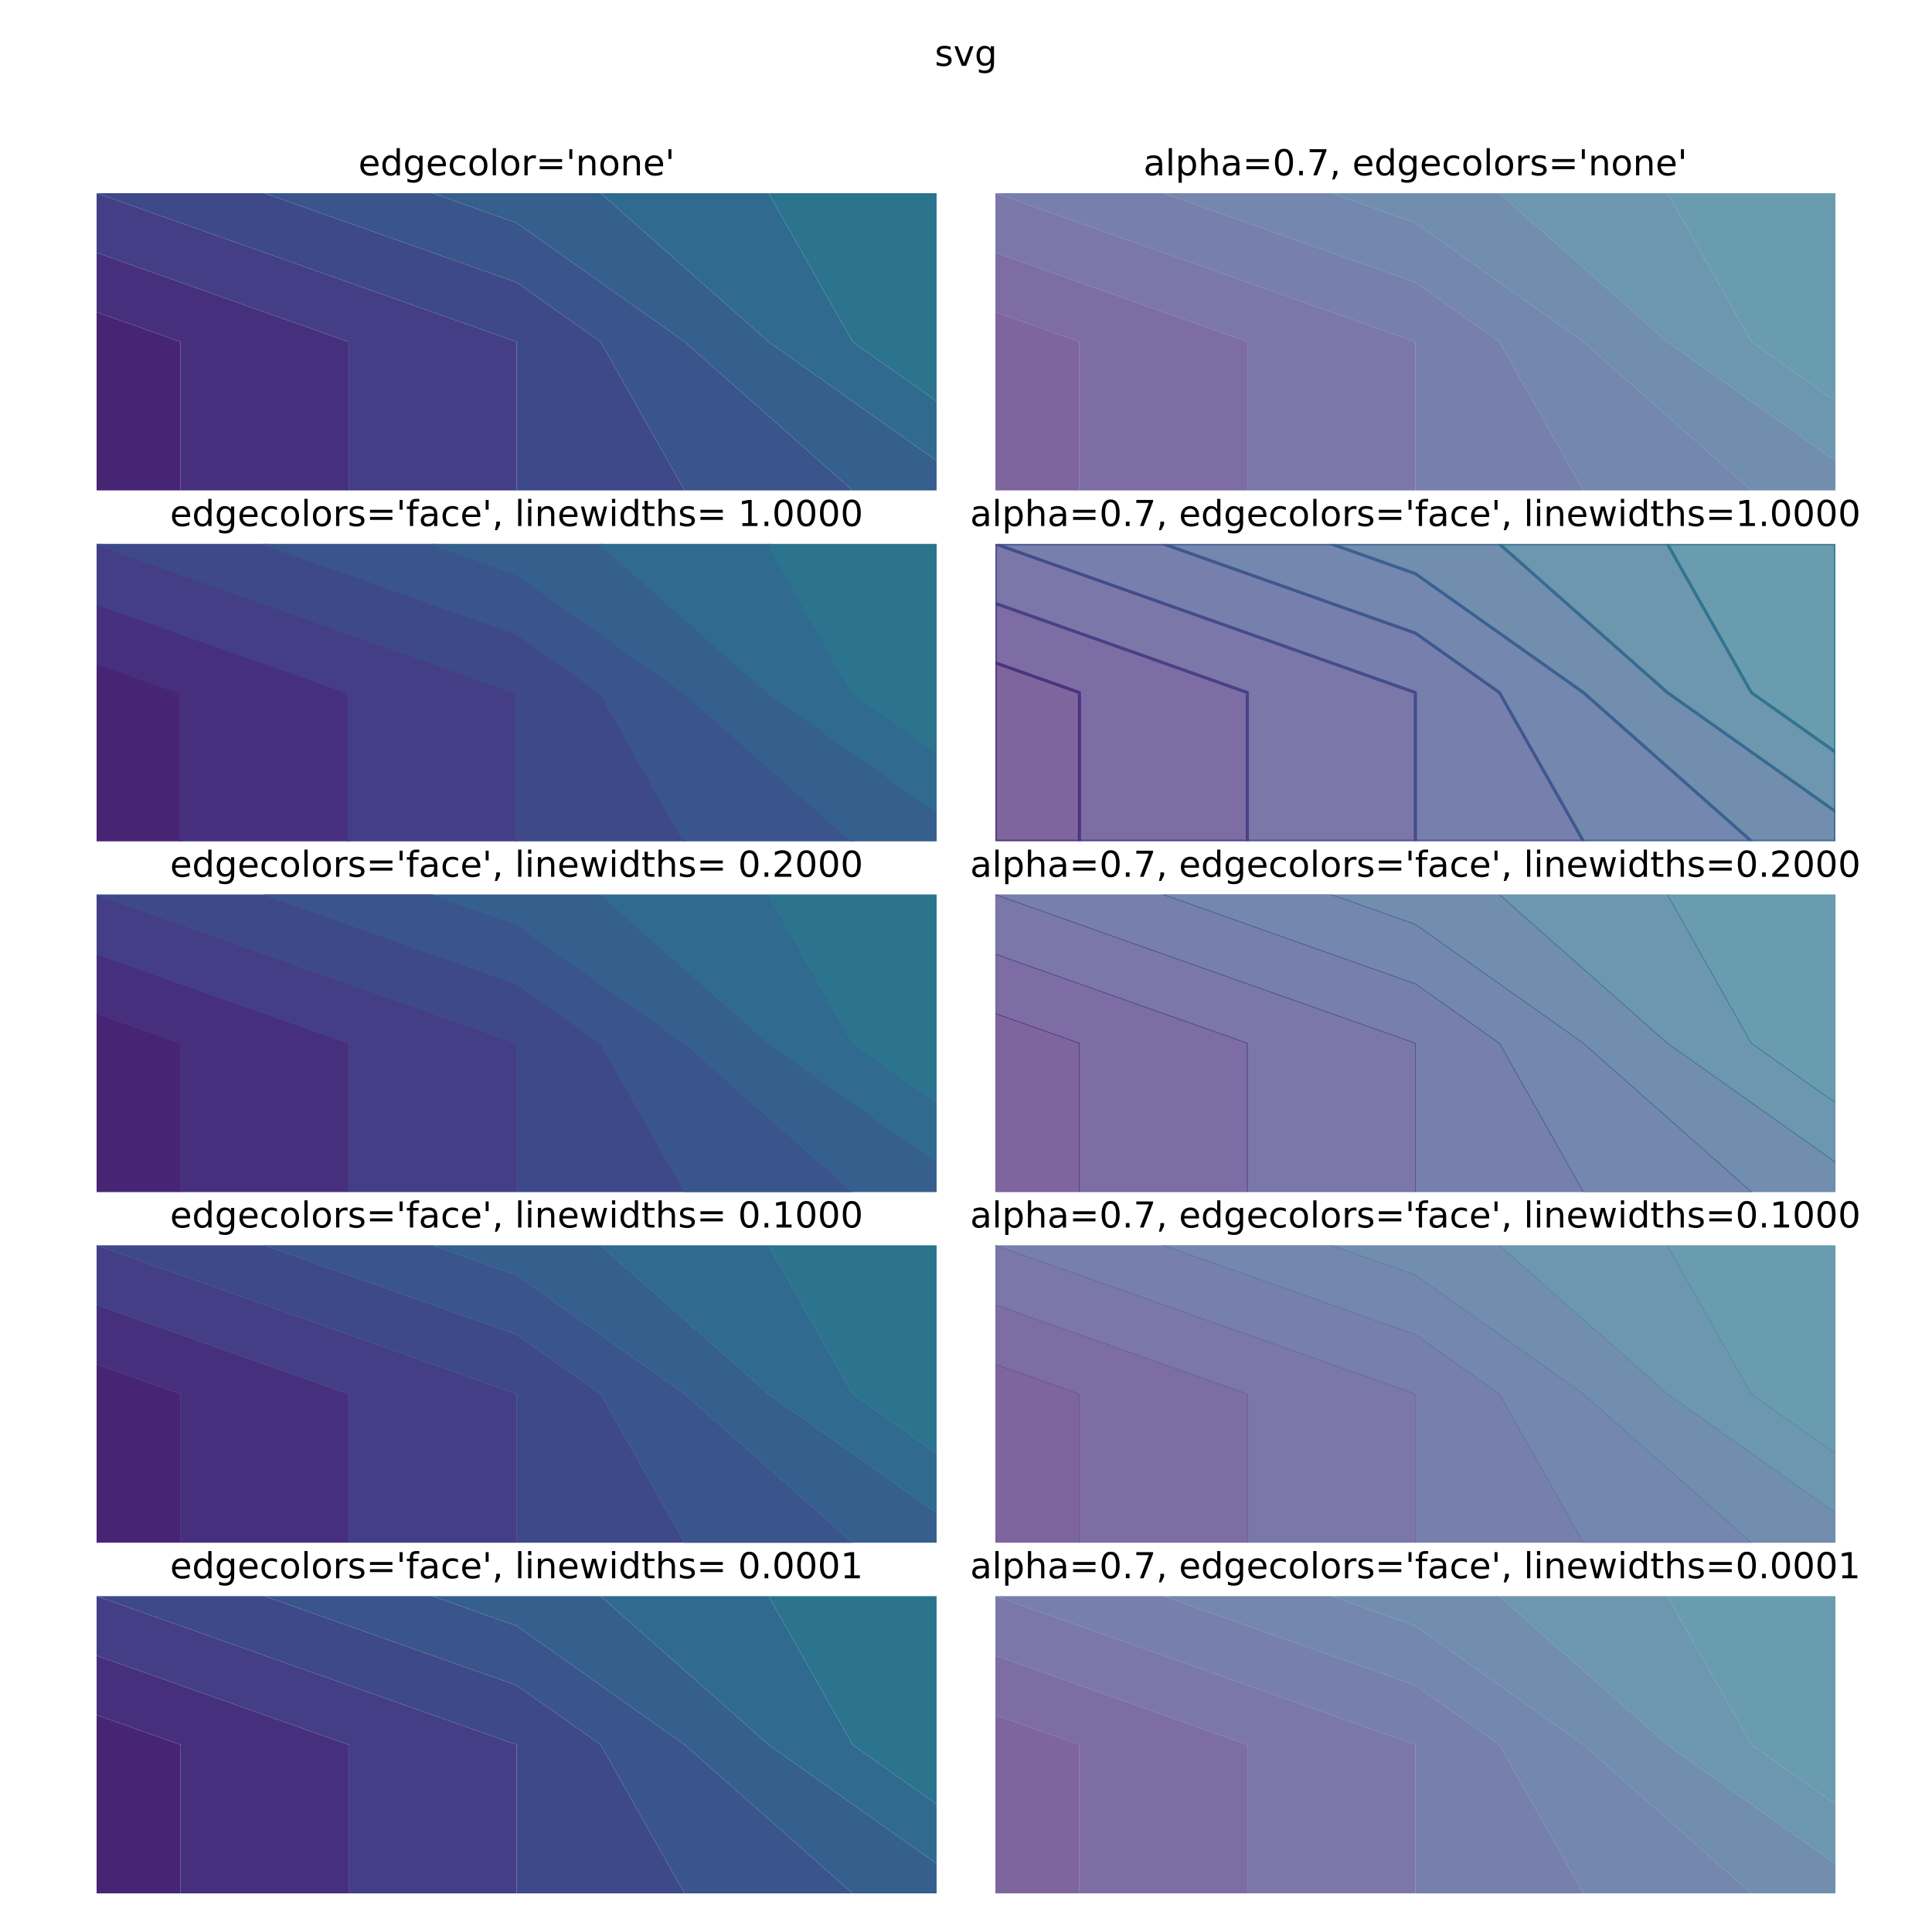 <?xml version="1.0" encoding="utf-8" standalone="no"?>
<!DOCTYPE svg PUBLIC "-//W3C//DTD SVG 1.1//EN"
  "http://www.w3.org/Graphics/SVG/1.1/DTD/svg11.dtd">
<!-- Created with matplotlib (http://matplotlib.org/) -->
<svg height="648pt" version="1.1" viewBox="0 0 648 648" width="648pt" xmlns="http://www.w3.org/2000/svg" xmlns:xlink="http://www.w3.org/1999/xlink">
 <defs>
  <style type="text/css">
*{stroke-linecap:butt;stroke-linejoin:round;}
  </style>
 </defs>
 <g id="figure_1">
  <g id="patch_1">
   <path d="M 0 648 
L 648 648 
L 648 0 
L 0 0 
z
" style="fill:#ffffff;"/>
  </g>
  <g id="axes_1">
   <g id="PathCollection_1">
    <path clip-path="url(#pf3ad411990)" d="M 60.574 114.646 
L 32.4 104.677 
L 32.4 114.646 
L 32.4 164.492 
L 60.574 164.492 
z
" style="fill:#482475;"/>
   </g>
   <g id="PathCollection_2">
    <path clip-path="url(#pf3ad411990)" d="M 116.922 114.646 
L 32.4 84.738 
L 32.4 104.677 
L 60.574 114.646 
L 60.574 164.492 
L 116.922 164.492 
z
" style="fill:#46307e;"/>
   </g>
   <g id="PathCollection_3">
    <path clip-path="url(#pf3ad411990)" d="M 173.27 164.492 
L 173.27 114.646 
L 32.4 64.8 
L 32.4 84.738 
L 116.922 114.646 
L 116.922 164.492 
z
" style="fill:#433e85;"/>
   </g>
   <g id="PathCollection_4">
    <path clip-path="url(#pf3ad411990)" d="M 201.443 114.646 
L 173.27 94.708 
L 88.748 64.8 
L 32.4 64.8 
L 173.27 114.646 
L 173.27 164.492 
L 229.617 164.492 
z
" style="fill:#3e4989;"/>
   </g>
   <g id="PathCollection_5">
    <path clip-path="url(#pf3ad411990)" d="M 229.617 114.646 
L 173.27 74.769 
L 145.096 64.8 
L 88.748 64.8 
L 173.27 94.708 
L 201.443 114.646 
L 229.617 164.492 
L 285.965 164.492 
z
" style="fill:#3a548c;"/>
   </g>
   <g id="PathCollection_6">
    <path clip-path="url(#pf3ad411990)" d="M 314.139 164.492 
L 314.139 154.523 
L 257.791 114.646 
L 201.443 64.8 
L 173.27 64.8 
L 145.096 64.8 
L 173.27 74.769 
L 229.617 114.646 
L 285.965 164.492 
z
" style="fill:#355f8d;"/>
   </g>
   <g id="PathCollection_7">
    <path clip-path="url(#pf3ad411990)" d="M 314.139 154.523 
L 314.139 134.585 
L 285.965 114.646 
L 257.791 64.8 
L 201.443 64.8 
L 257.791 114.646 
z
" style="fill:#306a8e;"/>
   </g>
   <g id="PathCollection_8">
    <path clip-path="url(#pf3ad411990)" d="M 314.139 134.585 
L 314.139 114.646 
L 314.139 64.8 
L 257.791 64.8 
L 285.965 114.646 
z
" style="fill:#2c738e;"/>
   </g>
   <g id="text_1">
    <!-- edgecolor='none' -->
    <defs>
     <path d="M 56.203 29.594 
L 56.203 25.203 
L 14.891 25.203 
Q 15.484 15.922 20.484 11.062 
Q 25.484 6.203 34.422 6.203 
Q 39.594 6.203 44.453 7.469 
Q 49.312 8.734 54.109 11.281 
L 54.109 2.781 
Q 49.266 0.734 44.188 -0.344 
Q 39.109 -1.422 33.891 -1.422 
Q 20.797 -1.422 13.156 6.188 
Q 5.516 13.812 5.516 26.812 
Q 5.516 40.234 12.766 48.109 
Q 20.016 56 32.328 56 
Q 43.359 56 49.781 48.891 
Q 56.203 41.797 56.203 29.594 
z
M 47.219 32.234 
Q 47.125 39.594 43.094 43.984 
Q 39.062 48.391 32.422 48.391 
Q 24.906 48.391 20.391 44.141 
Q 15.875 39.891 15.188 32.172 
z
" id="BitstreamVeraSans-Roman-65"/>
     <path d="M 45.406 46.391 
L 45.406 75.984 
L 54.391 75.984 
L 54.391 0 
L 45.406 0 
L 45.406 8.203 
Q 42.578 3.328 38.25 0.953 
Q 33.938 -1.422 27.875 -1.422 
Q 17.969 -1.422 11.734 6.484 
Q 5.516 14.406 5.516 27.297 
Q 5.516 40.188 11.734 48.094 
Q 17.969 56 27.875 56 
Q 33.938 56 38.25 53.625 
Q 42.578 51.266 45.406 46.391 
z
M 14.797 27.297 
Q 14.797 17.391 18.875 11.75 
Q 22.953 6.109 30.078 6.109 
Q 37.203 6.109 41.297 11.75 
Q 45.406 17.391 45.406 27.297 
Q 45.406 37.203 41.297 42.844 
Q 37.203 48.484 30.078 48.484 
Q 22.953 48.484 18.875 42.844 
Q 14.797 37.203 14.797 27.297 
z
" id="BitstreamVeraSans-Roman-64"/>
     <path d="M 45.406 27.984 
Q 45.406 37.75 41.375 43.109 
Q 37.359 48.484 30.078 48.484 
Q 22.859 48.484 18.828 43.109 
Q 14.797 37.75 14.797 27.984 
Q 14.797 18.266 18.828 12.891 
Q 22.859 7.516 30.078 7.516 
Q 37.359 7.516 41.375 12.891 
Q 45.406 18.266 45.406 27.984 
z
M 54.391 6.781 
Q 54.391 -7.172 48.188 -13.984 
Q 42 -20.797 29.203 -20.797 
Q 24.469 -20.797 20.266 -20.094 
Q 16.062 -19.391 12.109 -17.922 
L 12.109 -9.188 
Q 16.062 -11.328 19.922 -12.344 
Q 23.781 -13.375 27.781 -13.375 
Q 36.625 -13.375 41.016 -8.766 
Q 45.406 -4.156 45.406 5.172 
L 45.406 9.625 
Q 42.625 4.781 38.281 2.391 
Q 33.938 0 27.875 0 
Q 17.828 0 11.672 7.656 
Q 5.516 15.328 5.516 27.984 
Q 5.516 40.672 11.672 48.328 
Q 17.828 56 27.875 56 
Q 33.938 56 38.281 53.609 
Q 42.625 51.219 45.406 46.391 
L 45.406 54.688 
L 54.391 54.688 
z
" id="BitstreamVeraSans-Roman-67"/>
     <path d="M 48.781 52.594 
L 48.781 44.188 
Q 44.969 46.297 41.141 47.344 
Q 37.312 48.391 33.406 48.391 
Q 24.656 48.391 19.812 42.844 
Q 14.984 37.312 14.984 27.297 
Q 14.984 17.281 19.812 11.734 
Q 24.656 6.203 33.406 6.203 
Q 37.312 6.203 41.141 7.25 
Q 44.969 8.297 48.781 10.406 
L 48.781 2.094 
Q 45.016 0.344 40.984 -0.531 
Q 36.969 -1.422 32.422 -1.422 
Q 20.062 -1.422 12.781 6.344 
Q 5.516 14.109 5.516 27.297 
Q 5.516 40.672 12.859 48.328 
Q 20.219 56 33.016 56 
Q 37.156 56 41.109 55.141 
Q 45.062 54.297 48.781 52.594 
z
" id="BitstreamVeraSans-Roman-63"/>
     <path d="M 30.609 48.391 
Q 23.391 48.391 19.188 42.75 
Q 14.984 37.109 14.984 27.297 
Q 14.984 17.484 19.156 11.844 
Q 23.344 6.203 30.609 6.203 
Q 37.797 6.203 41.984 11.859 
Q 46.188 17.531 46.188 27.297 
Q 46.188 37.016 41.984 42.703 
Q 37.797 48.391 30.609 48.391 
z
M 30.609 56 
Q 42.328 56 49.016 48.375 
Q 55.719 40.766 55.719 27.297 
Q 55.719 13.875 49.016 6.219 
Q 42.328 -1.422 30.609 -1.422 
Q 18.844 -1.422 12.172 6.219 
Q 5.516 13.875 5.516 27.297 
Q 5.516 40.766 12.172 48.375 
Q 18.844 56 30.609 56 
z
" id="BitstreamVeraSans-Roman-6f"/>
     <path d="M 9.422 75.984 
L 18.406 75.984 
L 18.406 0 
L 9.422 0 
z
" id="BitstreamVeraSans-Roman-6c"/>
     <path d="M 41.109 46.297 
Q 39.594 47.172 37.812 47.578 
Q 36.031 48 33.891 48 
Q 26.266 48 22.188 43.047 
Q 18.109 38.094 18.109 28.812 
L 18.109 0 
L 9.078 0 
L 9.078 54.688 
L 18.109 54.688 
L 18.109 46.188 
Q 20.953 51.172 25.484 53.578 
Q 30.031 56 36.531 56 
Q 37.453 56 38.578 55.875 
Q 39.703 55.766 41.062 55.516 
z
" id="BitstreamVeraSans-Roman-72"/>
     <path d="M 10.594 45.406 
L 73.188 45.406 
L 73.188 37.203 
L 10.594 37.203 
z
M 10.594 25.484 
L 73.188 25.484 
L 73.188 17.188 
L 10.594 17.188 
z
" id="BitstreamVeraSans-Roman-3d"/>
     <path d="M 17.922 72.906 
L 17.922 45.797 
L 9.625 45.797 
L 9.625 72.906 
z
" id="BitstreamVeraSans-Roman-27"/>
     <path d="M 54.891 33.016 
L 54.891 0 
L 45.906 0 
L 45.906 32.719 
Q 45.906 40.484 42.875 44.328 
Q 39.844 48.188 33.797 48.188 
Q 26.516 48.188 22.312 43.547 
Q 18.109 38.922 18.109 30.906 
L 18.109 0 
L 9.078 0 
L 9.078 54.688 
L 18.109 54.688 
L 18.109 46.188 
Q 21.344 51.125 25.703 53.562 
Q 30.078 56 35.797 56 
Q 45.219 56 50.047 50.172 
Q 54.891 44.344 54.891 33.016 
z
" id="BitstreamVeraSans-Roman-6e"/>
    </defs>
    <g transform="translate(120.199 58.8)scale(0.12 -0.12)">
     <use xlink:href="#BitstreamVeraSans-Roman-65"/>
     <use x="61.523" xlink:href="#BitstreamVeraSans-Roman-64"/>
     <use x="125" xlink:href="#BitstreamVeraSans-Roman-67"/>
     <use x="188.477" xlink:href="#BitstreamVeraSans-Roman-65"/>
     <use x="250" xlink:href="#BitstreamVeraSans-Roman-63"/>
     <use x="304.98" xlink:href="#BitstreamVeraSans-Roman-6f"/>
     <use x="366.162" xlink:href="#BitstreamVeraSans-Roman-6c"/>
     <use x="393.945" xlink:href="#BitstreamVeraSans-Roman-6f"/>
     <use x="455.127" xlink:href="#BitstreamVeraSans-Roman-72"/>
     <use x="496.24" xlink:href="#BitstreamVeraSans-Roman-3d"/>
     <use x="580.029" xlink:href="#BitstreamVeraSans-Roman-27"/>
     <use x="607.52" xlink:href="#BitstreamVeraSans-Roman-6e"/>
     <use x="670.898" xlink:href="#BitstreamVeraSans-Roman-6f"/>
     <use x="732.08" xlink:href="#BitstreamVeraSans-Roman-6e"/>
     <use x="795.459" xlink:href="#BitstreamVeraSans-Roman-65"/>
     <use x="856.982" xlink:href="#BitstreamVeraSans-Roman-27"/>
    </g>
   </g>
  </g>
  <g id="axes_2">
   <g id="PathCollection_9">
    <path clip-path="url(#pabf0d2d367)" d="M 362.035 114.646 
L 333.861 104.677 
L 333.861 114.646 
L 333.861 164.492 
L 362.035 164.492 
z
" style="fill:#482475;fill-opacity:0.7;"/>
   </g>
   <g id="PathCollection_10">
    <path clip-path="url(#pabf0d2d367)" d="M 418.383 114.646 
L 333.861 84.738 
L 333.861 104.677 
L 362.035 114.646 
L 362.035 164.492 
L 418.383 164.492 
z
" style="fill:#46307e;fill-opacity:0.7;"/>
   </g>
   <g id="PathCollection_11">
    <path clip-path="url(#pabf0d2d367)" d="M 474.73 164.492 
L 474.73 114.646 
L 333.861 64.8 
L 333.861 84.738 
L 418.383 114.646 
L 418.383 164.492 
z
" style="fill:#433e85;fill-opacity:0.7;"/>
   </g>
   <g id="PathCollection_12">
    <path clip-path="url(#pabf0d2d367)" d="M 502.904 114.646 
L 474.73 94.708 
L 390.209 64.8 
L 333.861 64.8 
L 474.73 114.646 
L 474.73 164.492 
L 531.078 164.492 
z
" style="fill:#3e4989;fill-opacity:0.7;"/>
   </g>
   <g id="PathCollection_13">
    <path clip-path="url(#pabf0d2d367)" d="M 531.078 114.646 
L 474.73 74.769 
L 446.557 64.8 
L 390.209 64.8 
L 474.73 94.708 
L 502.904 114.646 
L 531.078 164.492 
L 587.426 164.492 
z
" style="fill:#3a548c;fill-opacity:0.7;"/>
   </g>
   <g id="PathCollection_14">
    <path clip-path="url(#pabf0d2d367)" d="M 615.6 164.492 
L 615.6 154.523 
L 559.252 114.646 
L 502.904 64.8 
L 474.73 64.8 
L 446.557 64.8 
L 474.73 74.769 
L 531.078 114.646 
L 587.426 164.492 
z
" style="fill:#355f8d;fill-opacity:0.7;"/>
   </g>
   <g id="PathCollection_15">
    <path clip-path="url(#pabf0d2d367)" d="M 615.6 154.523 
L 615.6 134.585 
L 587.426 114.646 
L 559.252 64.8 
L 502.904 64.8 
L 559.252 114.646 
z
" style="fill:#306a8e;fill-opacity:0.7;"/>
   </g>
   <g id="PathCollection_16">
    <path clip-path="url(#pabf0d2d367)" d="M 615.6 134.585 
L 615.6 114.646 
L 615.6 64.8 
L 559.252 64.8 
L 587.426 114.646 
z
" style="fill:#2c738e;fill-opacity:0.7;"/>
   </g>
   <g id="text_2">
    <!-- alpha=0.7, edgecolors='none' -->
    <defs>
     <path d="M 34.281 27.484 
Q 23.391 27.484 19.188 25 
Q 14.984 22.516 14.984 16.5 
Q 14.984 11.719 18.141 8.906 
Q 21.297 6.109 26.703 6.109 
Q 34.188 6.109 38.703 11.406 
Q 43.219 16.703 43.219 25.484 
L 43.219 27.484 
z
M 52.203 31.203 
L 52.203 0 
L 43.219 0 
L 43.219 8.297 
Q 40.141 3.328 35.547 0.953 
Q 30.953 -1.422 24.312 -1.422 
Q 15.922 -1.422 10.953 3.297 
Q 6 8.016 6 15.922 
Q 6 25.141 12.172 29.828 
Q 18.359 34.516 30.609 34.516 
L 43.219 34.516 
L 43.219 35.406 
Q 43.219 41.609 39.141 45 
Q 35.062 48.391 27.688 48.391 
Q 23 48.391 18.547 47.266 
Q 14.109 46.141 10.016 43.891 
L 10.016 52.203 
Q 14.938 54.109 19.578 55.047 
Q 24.219 56 28.609 56 
Q 40.484 56 46.344 49.844 
Q 52.203 43.703 52.203 31.203 
z
" id="BitstreamVeraSans-Roman-61"/>
     <path d="M 18.109 8.203 
L 18.109 -20.797 
L 9.078 -20.797 
L 9.078 54.688 
L 18.109 54.688 
L 18.109 46.391 
Q 20.953 51.266 25.266 53.625 
Q 29.594 56 35.594 56 
Q 45.562 56 51.781 48.094 
Q 58.016 40.188 58.016 27.297 
Q 58.016 14.406 51.781 6.484 
Q 45.562 -1.422 35.594 -1.422 
Q 29.594 -1.422 25.266 0.953 
Q 20.953 3.328 18.109 8.203 
z
M 48.688 27.297 
Q 48.688 37.203 44.609 42.844 
Q 40.531 48.484 33.406 48.484 
Q 26.266 48.484 22.188 42.844 
Q 18.109 37.203 18.109 27.297 
Q 18.109 17.391 22.188 11.75 
Q 26.266 6.109 33.406 6.109 
Q 40.531 6.109 44.609 11.75 
Q 48.688 17.391 48.688 27.297 
z
" id="BitstreamVeraSans-Roman-70"/>
     <path d="M 54.891 33.016 
L 54.891 0 
L 45.906 0 
L 45.906 32.719 
Q 45.906 40.484 42.875 44.328 
Q 39.844 48.188 33.797 48.188 
Q 26.516 48.188 22.312 43.547 
Q 18.109 38.922 18.109 30.906 
L 18.109 0 
L 9.078 0 
L 9.078 75.984 
L 18.109 75.984 
L 18.109 46.188 
Q 21.344 51.125 25.703 53.562 
Q 30.078 56 35.797 56 
Q 45.219 56 50.047 50.172 
Q 54.891 44.344 54.891 33.016 
z
" id="BitstreamVeraSans-Roman-68"/>
     <path d="M 31.781 66.406 
Q 24.172 66.406 20.328 58.906 
Q 16.5 51.422 16.5 36.375 
Q 16.5 21.391 20.328 13.891 
Q 24.172 6.391 31.781 6.391 
Q 39.453 6.391 43.281 13.891 
Q 47.125 21.391 47.125 36.375 
Q 47.125 51.422 43.281 58.906 
Q 39.453 66.406 31.781 66.406 
z
M 31.781 74.219 
Q 44.047 74.219 50.516 64.516 
Q 56.984 54.828 56.984 36.375 
Q 56.984 17.969 50.516 8.266 
Q 44.047 -1.422 31.781 -1.422 
Q 19.531 -1.422 13.062 8.266 
Q 6.594 17.969 6.594 36.375 
Q 6.594 54.828 13.062 64.516 
Q 19.531 74.219 31.781 74.219 
z
" id="BitstreamVeraSans-Roman-30"/>
     <path d="M 10.688 12.406 
L 21 12.406 
L 21 0 
L 10.688 0 
z
" id="BitstreamVeraSans-Roman-2e"/>
     <path d="M 8.203 72.906 
L 55.078 72.906 
L 55.078 68.703 
L 28.609 0 
L 18.312 0 
L 43.219 64.594 
L 8.203 64.594 
z
" id="BitstreamVeraSans-Roman-37"/>
     <path d="M 11.719 12.406 
L 22.016 12.406 
L 22.016 4 
L 14.016 -11.625 
L 7.719 -11.625 
L 11.719 4 
z
" id="BitstreamVeraSans-Roman-2c"/>
     <path id="BitstreamVeraSans-Roman-20"/>
     <path d="M 44.281 53.078 
L 44.281 44.578 
Q 40.484 46.531 36.375 47.5 
Q 32.281 48.484 27.875 48.484 
Q 21.188 48.484 17.844 46.438 
Q 14.5 44.391 14.5 40.281 
Q 14.5 37.156 16.891 35.375 
Q 19.281 33.594 26.516 31.984 
L 29.594 31.297 
Q 39.156 29.25 43.188 25.516 
Q 47.219 21.781 47.219 15.094 
Q 47.219 7.469 41.188 3.016 
Q 35.156 -1.422 24.609 -1.422 
Q 20.219 -1.422 15.453 -0.562 
Q 10.688 0.297 5.422 2 
L 5.422 11.281 
Q 10.406 8.688 15.234 7.391 
Q 20.062 6.109 24.812 6.109 
Q 31.156 6.109 34.562 8.281 
Q 37.984 10.453 37.984 14.406 
Q 37.984 18.062 35.516 20.016 
Q 33.062 21.969 24.703 23.781 
L 21.578 24.516 
Q 13.234 26.266 9.516 29.906 
Q 5.812 33.547 5.812 39.891 
Q 5.812 47.609 11.281 51.797 
Q 16.75 56 26.812 56 
Q 31.781 56 36.172 55.266 
Q 40.578 54.547 44.281 53.078 
z
" id="BitstreamVeraSans-Roman-73"/>
    </defs>
    <g transform="translate(383.518 58.8)scale(0.12 -0.12)">
     <use xlink:href="#BitstreamVeraSans-Roman-61"/>
     <use x="61.279" xlink:href="#BitstreamVeraSans-Roman-6c"/>
     <use x="89.062" xlink:href="#BitstreamVeraSans-Roman-70"/>
     <use x="152.539" xlink:href="#BitstreamVeraSans-Roman-68"/>
     <use x="215.918" xlink:href="#BitstreamVeraSans-Roman-61"/>
     <use x="277.197" xlink:href="#BitstreamVeraSans-Roman-3d"/>
     <use x="360.986" xlink:href="#BitstreamVeraSans-Roman-30"/>
     <use x="424.609" xlink:href="#BitstreamVeraSans-Roman-2e"/>
     <use x="456.396" xlink:href="#BitstreamVeraSans-Roman-37"/>
     <use x="520.02" xlink:href="#BitstreamVeraSans-Roman-2c"/>
     <use x="551.807" xlink:href="#BitstreamVeraSans-Roman-20"/>
     <use x="583.594" xlink:href="#BitstreamVeraSans-Roman-65"/>
     <use x="645.117" xlink:href="#BitstreamVeraSans-Roman-64"/>
     <use x="708.594" xlink:href="#BitstreamVeraSans-Roman-67"/>
     <use x="772.07" xlink:href="#BitstreamVeraSans-Roman-65"/>
     <use x="833.594" xlink:href="#BitstreamVeraSans-Roman-63"/>
     <use x="888.574" xlink:href="#BitstreamVeraSans-Roman-6f"/>
     <use x="949.756" xlink:href="#BitstreamVeraSans-Roman-6c"/>
     <use x="977.539" xlink:href="#BitstreamVeraSans-Roman-6f"/>
     <use x="1038.721" xlink:href="#BitstreamVeraSans-Roman-72"/>
     <use x="1079.834" xlink:href="#BitstreamVeraSans-Roman-73"/>
     <use x="1131.934" xlink:href="#BitstreamVeraSans-Roman-3d"/>
     <use x="1215.723" xlink:href="#BitstreamVeraSans-Roman-27"/>
     <use x="1243.213" xlink:href="#BitstreamVeraSans-Roman-6e"/>
     <use x="1306.592" xlink:href="#BitstreamVeraSans-Roman-6f"/>
     <use x="1367.773" xlink:href="#BitstreamVeraSans-Roman-6e"/>
     <use x="1431.152" xlink:href="#BitstreamVeraSans-Roman-65"/>
     <use x="1492.676" xlink:href="#BitstreamVeraSans-Roman-27"/>
    </g>
   </g>
  </g>
  <g id="axes_3">
   <g id="PathCollection_17">
    <defs>
     <path d="M 60.574 -415.717 
L 32.4 -425.686 
L 32.4 -415.717 
L 32.4 -365.871 
L 60.574 -365.871 
z
" id="m23fb2791df" style="stroke:#482475;"/>
    </defs>
    <g clip-path="url(#p21370eff39)">
     <use style="fill:#482475;stroke:#482475;" x="0" xlink:href="#m23fb2791df" y="648"/>
    </g>
   </g>
   <g id="PathCollection_18">
    <defs>
     <path d="M 116.922 -415.717 
L 32.4 -445.625 
L 32.4 -425.686 
L 60.574 -415.717 
L 60.574 -365.871 
L 116.922 -365.871 
z
" id="m021580dd8c" style="stroke:#46307e;"/>
    </defs>
    <g clip-path="url(#p21370eff39)">
     <use style="fill:#46307e;stroke:#46307e;" x="0" xlink:href="#m021580dd8c" y="648"/>
    </g>
   </g>
   <g id="PathCollection_19">
    <defs>
     <path d="M 173.27 -365.871 
L 173.27 -415.717 
L 32.4 -465.563 
L 32.4 -445.625 
L 116.922 -415.717 
L 116.922 -365.871 
z
" id="mbdfd8deba9" style="stroke:#433e85;"/>
    </defs>
    <g clip-path="url(#p21370eff39)">
     <use style="fill:#433e85;stroke:#433e85;" x="0" xlink:href="#mbdfd8deba9" y="648"/>
    </g>
   </g>
   <g id="PathCollection_20">
    <defs>
     <path d="M 201.443 -415.717 
L 173.27 -435.655 
L 88.748 -465.563 
L 32.4 -465.563 
L 173.27 -415.717 
L 173.27 -365.871 
L 229.617 -365.871 
z
" id="m062f749a92" style="stroke:#3e4989;"/>
    </defs>
    <g clip-path="url(#p21370eff39)">
     <use style="fill:#3e4989;stroke:#3e4989;" x="0" xlink:href="#m062f749a92" y="648"/>
    </g>
   </g>
   <g id="PathCollection_21">
    <defs>
     <path d="M 229.617 -415.717 
L 173.27 -455.594 
L 145.096 -465.563 
L 88.748 -465.563 
L 173.27 -435.655 
L 201.443 -415.717 
L 229.617 -365.871 
L 285.965 -365.871 
z
" id="m8079157436" style="stroke:#3a548c;"/>
    </defs>
    <g clip-path="url(#p21370eff39)">
     <use style="fill:#3a548c;stroke:#3a548c;" x="0" xlink:href="#m8079157436" y="648"/>
    </g>
   </g>
   <g id="PathCollection_22">
    <defs>
     <path d="M 314.139 -365.871 
L 314.139 -375.84 
L 257.791 -415.717 
L 201.443 -465.563 
L 173.27 -465.563 
L 145.096 -465.563 
L 173.27 -455.594 
L 229.617 -415.717 
L 285.965 -365.871 
z
" id="m3ec3bcb3d9" style="stroke:#355f8d;"/>
    </defs>
    <g clip-path="url(#p21370eff39)">
     <use style="fill:#355f8d;stroke:#355f8d;" x="0" xlink:href="#m3ec3bcb3d9" y="648"/>
    </g>
   </g>
   <g id="PathCollection_23">
    <defs>
     <path d="M 314.139 -375.84 
L 314.139 -395.778 
L 285.965 -415.717 
L 257.791 -465.563 
L 201.443 -465.563 
L 257.791 -415.717 
z
" id="m4260c4e989" style="stroke:#306a8e;"/>
    </defs>
    <g clip-path="url(#p21370eff39)">
     <use style="fill:#306a8e;stroke:#306a8e;" x="0" xlink:href="#m4260c4e989" y="648"/>
    </g>
   </g>
   <g id="PathCollection_24">
    <defs>
     <path d="M 314.139 -395.778 
L 314.139 -415.717 
L 314.139 -465.563 
L 257.791 -465.563 
L 285.965 -415.717 
z
" id="m66b46b491d" style="stroke:#2c738e;"/>
    </defs>
    <g clip-path="url(#p21370eff39)">
     <use style="fill:#2c738e;stroke:#2c738e;" x="0" xlink:href="#m66b46b491d" y="648"/>
    </g>
   </g>
   <g id="text_3">
    <!-- edgecolors='face', linewidths= 1.0000 -->
    <defs>
     <path d="M 37.109 75.984 
L 37.109 68.5 
L 28.516 68.5 
Q 23.688 68.5 21.797 66.547 
Q 19.922 64.594 19.922 59.516 
L 19.922 54.688 
L 34.719 54.688 
L 34.719 47.703 
L 19.922 47.703 
L 19.922 0 
L 10.891 0 
L 10.891 47.703 
L 2.297 47.703 
L 2.297 54.688 
L 10.891 54.688 
L 10.891 58.5 
Q 10.891 67.625 15.141 71.797 
Q 19.391 75.984 28.609 75.984 
z
" id="BitstreamVeraSans-Roman-66"/>
     <path d="M 9.422 54.688 
L 18.406 54.688 
L 18.406 0 
L 9.422 0 
z
M 9.422 75.984 
L 18.406 75.984 
L 18.406 64.594 
L 9.422 64.594 
z
" id="BitstreamVeraSans-Roman-69"/>
     <path d="M 4.203 54.688 
L 13.188 54.688 
L 24.422 12.016 
L 35.594 54.688 
L 46.188 54.688 
L 57.422 12.016 
L 68.609 54.688 
L 77.594 54.688 
L 63.281 0 
L 52.688 0 
L 40.922 44.828 
L 29.109 0 
L 18.5 0 
z
" id="BitstreamVeraSans-Roman-77"/>
     <path d="M 18.312 70.219 
L 18.312 54.688 
L 36.812 54.688 
L 36.812 47.703 
L 18.312 47.703 
L 18.312 18.016 
Q 18.312 11.328 20.141 9.422 
Q 21.969 7.516 27.594 7.516 
L 36.812 7.516 
L 36.812 0 
L 27.594 0 
Q 17.188 0 13.234 3.875 
Q 9.281 7.766 9.281 18.016 
L 9.281 47.703 
L 2.688 47.703 
L 2.688 54.688 
L 9.281 54.688 
L 9.281 70.219 
z
" id="BitstreamVeraSans-Roman-74"/>
     <path d="M 12.406 8.297 
L 28.516 8.297 
L 28.516 63.922 
L 10.984 60.406 
L 10.984 69.391 
L 28.422 72.906 
L 38.281 72.906 
L 38.281 8.297 
L 54.391 8.297 
L 54.391 0 
L 12.406 0 
z
" id="BitstreamVeraSans-Roman-31"/>
    </defs>
    <g transform="translate(57.027 176.437)scale(0.12 -0.12)">
     <use xlink:href="#BitstreamVeraSans-Roman-65"/>
     <use x="61.523" xlink:href="#BitstreamVeraSans-Roman-64"/>
     <use x="125" xlink:href="#BitstreamVeraSans-Roman-67"/>
     <use x="188.477" xlink:href="#BitstreamVeraSans-Roman-65"/>
     <use x="250" xlink:href="#BitstreamVeraSans-Roman-63"/>
     <use x="304.98" xlink:href="#BitstreamVeraSans-Roman-6f"/>
     <use x="366.162" xlink:href="#BitstreamVeraSans-Roman-6c"/>
     <use x="393.945" xlink:href="#BitstreamVeraSans-Roman-6f"/>
     <use x="455.127" xlink:href="#BitstreamVeraSans-Roman-72"/>
     <use x="496.24" xlink:href="#BitstreamVeraSans-Roman-73"/>
     <use x="548.34" xlink:href="#BitstreamVeraSans-Roman-3d"/>
     <use x="632.129" xlink:href="#BitstreamVeraSans-Roman-27"/>
     <use x="659.619" xlink:href="#BitstreamVeraSans-Roman-66"/>
     <use x="694.824" xlink:href="#BitstreamVeraSans-Roman-61"/>
     <use x="756.104" xlink:href="#BitstreamVeraSans-Roman-63"/>
     <use x="811.084" xlink:href="#BitstreamVeraSans-Roman-65"/>
     <use x="872.607" xlink:href="#BitstreamVeraSans-Roman-27"/>
     <use x="900.098" xlink:href="#BitstreamVeraSans-Roman-2c"/>
     <use x="931.885" xlink:href="#BitstreamVeraSans-Roman-20"/>
     <use x="963.672" xlink:href="#BitstreamVeraSans-Roman-6c"/>
     <use x="991.455" xlink:href="#BitstreamVeraSans-Roman-69"/>
     <use x="1019.238" xlink:href="#BitstreamVeraSans-Roman-6e"/>
     <use x="1082.617" xlink:href="#BitstreamVeraSans-Roman-65"/>
     <use x="1144.141" xlink:href="#BitstreamVeraSans-Roman-77"/>
     <use x="1225.928" xlink:href="#BitstreamVeraSans-Roman-69"/>
     <use x="1253.711" xlink:href="#BitstreamVeraSans-Roman-64"/>
     <use x="1317.188" xlink:href="#BitstreamVeraSans-Roman-74"/>
     <use x="1356.396" xlink:href="#BitstreamVeraSans-Roman-68"/>
     <use x="1419.775" xlink:href="#BitstreamVeraSans-Roman-73"/>
     <use x="1471.875" xlink:href="#BitstreamVeraSans-Roman-3d"/>
     <use x="1555.664" xlink:href="#BitstreamVeraSans-Roman-20"/>
     <use x="1587.451" xlink:href="#BitstreamVeraSans-Roman-31"/>
     <use x="1651.074" xlink:href="#BitstreamVeraSans-Roman-2e"/>
     <use x="1682.861" xlink:href="#BitstreamVeraSans-Roman-30"/>
     <use x="1746.484" xlink:href="#BitstreamVeraSans-Roman-30"/>
     <use x="1810.107" xlink:href="#BitstreamVeraSans-Roman-30"/>
     <use x="1873.73" xlink:href="#BitstreamVeraSans-Roman-30"/>
    </g>
   </g>
  </g>
  <g id="axes_4">
   <g id="PathCollection_25">
    <defs>
     <path d="M 362.035 -415.717 
L 333.861 -425.686 
L 333.861 -415.717 
L 333.861 -365.871 
L 362.035 -365.871 
z
" id="me130146cee" style="stroke:#482475;stroke-opacity:0.7;"/>
    </defs>
    <g clip-path="url(#pe22a733f63)">
     <use style="fill:#482475;fill-opacity:0.7;stroke:#482475;stroke-opacity:0.7;" x="0" xlink:href="#me130146cee" y="648"/>
    </g>
   </g>
   <g id="PathCollection_26">
    <defs>
     <path d="M 418.383 -415.717 
L 333.861 -445.625 
L 333.861 -425.686 
L 362.035 -415.717 
L 362.035 -365.871 
L 418.383 -365.871 
z
" id="mea0cfc18bd" style="stroke:#46307e;stroke-opacity:0.7;"/>
    </defs>
    <g clip-path="url(#pe22a733f63)">
     <use style="fill:#46307e;fill-opacity:0.7;stroke:#46307e;stroke-opacity:0.7;" x="0" xlink:href="#mea0cfc18bd" y="648"/>
    </g>
   </g>
   <g id="PathCollection_27">
    <defs>
     <path d="M 474.73 -365.871 
L 474.73 -415.717 
L 333.861 -465.563 
L 333.861 -445.625 
L 418.383 -415.717 
L 418.383 -365.871 
z
" id="maafd96787f" style="stroke:#433e85;stroke-opacity:0.7;"/>
    </defs>
    <g clip-path="url(#pe22a733f63)">
     <use style="fill:#433e85;fill-opacity:0.7;stroke:#433e85;stroke-opacity:0.7;" x="0" xlink:href="#maafd96787f" y="648"/>
    </g>
   </g>
   <g id="PathCollection_28">
    <defs>
     <path d="M 502.904 -415.717 
L 474.73 -435.655 
L 390.209 -465.563 
L 333.861 -465.563 
L 474.73 -415.717 
L 474.73 -365.871 
L 531.078 -365.871 
z
" id="mb9b8432e60" style="stroke:#3e4989;stroke-opacity:0.7;"/>
    </defs>
    <g clip-path="url(#pe22a733f63)">
     <use style="fill:#3e4989;fill-opacity:0.7;stroke:#3e4989;stroke-opacity:0.7;" x="0" xlink:href="#mb9b8432e60" y="648"/>
    </g>
   </g>
   <g id="PathCollection_29">
    <defs>
     <path d="M 531.078 -415.717 
L 474.73 -455.594 
L 446.557 -465.563 
L 390.209 -465.563 
L 474.73 -435.655 
L 502.904 -415.717 
L 531.078 -365.871 
L 587.426 -365.871 
z
" id="meda682b2b2" style="stroke:#3a548c;stroke-opacity:0.7;"/>
    </defs>
    <g clip-path="url(#pe22a733f63)">
     <use style="fill:#3a548c;fill-opacity:0.7;stroke:#3a548c;stroke-opacity:0.7;" x="0" xlink:href="#meda682b2b2" y="648"/>
    </g>
   </g>
   <g id="PathCollection_30">
    <defs>
     <path d="M 615.6 -365.871 
L 615.6 -375.84 
L 559.252 -415.717 
L 502.904 -465.563 
L 474.73 -465.563 
L 446.557 -465.563 
L 474.73 -455.594 
L 531.078 -415.717 
L 587.426 -365.871 
z
" id="m0cb39d75a0" style="stroke:#355f8d;stroke-opacity:0.7;"/>
    </defs>
    <g clip-path="url(#pe22a733f63)">
     <use style="fill:#355f8d;fill-opacity:0.7;stroke:#355f8d;stroke-opacity:0.7;" x="0" xlink:href="#m0cb39d75a0" y="648"/>
    </g>
   </g>
   <g id="PathCollection_31">
    <defs>
     <path d="M 615.6 -375.84 
L 615.6 -395.778 
L 587.426 -415.717 
L 559.252 -465.563 
L 502.904 -465.563 
L 559.252 -415.717 
z
" id="m825020b684" style="stroke:#306a8e;stroke-opacity:0.7;"/>
    </defs>
    <g clip-path="url(#pe22a733f63)">
     <use style="fill:#306a8e;fill-opacity:0.7;stroke:#306a8e;stroke-opacity:0.7;" x="0" xlink:href="#m825020b684" y="648"/>
    </g>
   </g>
   <g id="PathCollection_32">
    <defs>
     <path d="M 615.6 -395.778 
L 615.6 -415.717 
L 615.6 -465.563 
L 559.252 -465.563 
L 587.426 -415.717 
z
" id="m3612a0681a" style="stroke:#2c738e;stroke-opacity:0.7;"/>
    </defs>
    <g clip-path="url(#pe22a733f63)">
     <use style="fill:#2c738e;fill-opacity:0.7;stroke:#2c738e;stroke-opacity:0.7;" x="0" xlink:href="#m3612a0681a" y="648"/>
    </g>
   </g>
   <g id="text_4">
    <!-- alpha=0.7, edgecolors='face', linewidths=1.0000 -->
    <g transform="translate(325.379 176.437)scale(0.12 -0.12)">
     <use xlink:href="#BitstreamVeraSans-Roman-61"/>
     <use x="61.279" xlink:href="#BitstreamVeraSans-Roman-6c"/>
     <use x="89.062" xlink:href="#BitstreamVeraSans-Roman-70"/>
     <use x="152.539" xlink:href="#BitstreamVeraSans-Roman-68"/>
     <use x="215.918" xlink:href="#BitstreamVeraSans-Roman-61"/>
     <use x="277.197" xlink:href="#BitstreamVeraSans-Roman-3d"/>
     <use x="360.986" xlink:href="#BitstreamVeraSans-Roman-30"/>
     <use x="424.609" xlink:href="#BitstreamVeraSans-Roman-2e"/>
     <use x="456.396" xlink:href="#BitstreamVeraSans-Roman-37"/>
     <use x="520.02" xlink:href="#BitstreamVeraSans-Roman-2c"/>
     <use x="551.807" xlink:href="#BitstreamVeraSans-Roman-20"/>
     <use x="583.594" xlink:href="#BitstreamVeraSans-Roman-65"/>
     <use x="645.117" xlink:href="#BitstreamVeraSans-Roman-64"/>
     <use x="708.594" xlink:href="#BitstreamVeraSans-Roman-67"/>
     <use x="772.07" xlink:href="#BitstreamVeraSans-Roman-65"/>
     <use x="833.594" xlink:href="#BitstreamVeraSans-Roman-63"/>
     <use x="888.574" xlink:href="#BitstreamVeraSans-Roman-6f"/>
     <use x="949.756" xlink:href="#BitstreamVeraSans-Roman-6c"/>
     <use x="977.539" xlink:href="#BitstreamVeraSans-Roman-6f"/>
     <use x="1038.721" xlink:href="#BitstreamVeraSans-Roman-72"/>
     <use x="1079.834" xlink:href="#BitstreamVeraSans-Roman-73"/>
     <use x="1131.934" xlink:href="#BitstreamVeraSans-Roman-3d"/>
     <use x="1215.723" xlink:href="#BitstreamVeraSans-Roman-27"/>
     <use x="1243.213" xlink:href="#BitstreamVeraSans-Roman-66"/>
     <use x="1278.418" xlink:href="#BitstreamVeraSans-Roman-61"/>
     <use x="1339.697" xlink:href="#BitstreamVeraSans-Roman-63"/>
     <use x="1394.678" xlink:href="#BitstreamVeraSans-Roman-65"/>
     <use x="1456.201" xlink:href="#BitstreamVeraSans-Roman-27"/>
     <use x="1483.691" xlink:href="#BitstreamVeraSans-Roman-2c"/>
     <use x="1515.479" xlink:href="#BitstreamVeraSans-Roman-20"/>
     <use x="1547.266" xlink:href="#BitstreamVeraSans-Roman-6c"/>
     <use x="1575.049" xlink:href="#BitstreamVeraSans-Roman-69"/>
     <use x="1602.832" xlink:href="#BitstreamVeraSans-Roman-6e"/>
     <use x="1666.211" xlink:href="#BitstreamVeraSans-Roman-65"/>
     <use x="1727.734" xlink:href="#BitstreamVeraSans-Roman-77"/>
     <use x="1809.521" xlink:href="#BitstreamVeraSans-Roman-69"/>
     <use x="1837.305" xlink:href="#BitstreamVeraSans-Roman-64"/>
     <use x="1900.781" xlink:href="#BitstreamVeraSans-Roman-74"/>
     <use x="1939.99" xlink:href="#BitstreamVeraSans-Roman-68"/>
     <use x="2003.369" xlink:href="#BitstreamVeraSans-Roman-73"/>
     <use x="2055.469" xlink:href="#BitstreamVeraSans-Roman-3d"/>
     <use x="2139.258" xlink:href="#BitstreamVeraSans-Roman-31"/>
     <use x="2202.881" xlink:href="#BitstreamVeraSans-Roman-2e"/>
     <use x="2234.668" xlink:href="#BitstreamVeraSans-Roman-30"/>
     <use x="2298.291" xlink:href="#BitstreamVeraSans-Roman-30"/>
     <use x="2361.914" xlink:href="#BitstreamVeraSans-Roman-30"/>
     <use x="2425.537" xlink:href="#BitstreamVeraSans-Roman-30"/>
    </g>
   </g>
  </g>
  <g id="axes_5">
   <g id="PathCollection_33">
    <defs>
     <path d="M 60.574 -298.08 
L 32.4 -308.049 
L 32.4 -298.08 
L 32.4 -248.234 
L 60.574 -248.234 
z
" id="m3cf21b6dad" style="stroke:#482475;stroke-width:0.2;"/>
    </defs>
    <g clip-path="url(#p36175065d9)">
     <use style="fill:#482475;stroke:#482475;stroke-width:0.2;" x="0" xlink:href="#m3cf21b6dad" y="648"/>
    </g>
   </g>
   <g id="PathCollection_34">
    <defs>
     <path d="M 116.922 -298.08 
L 32.4 -327.988 
L 32.4 -308.049 
L 60.574 -298.08 
L 60.574 -248.234 
L 116.922 -248.234 
z
" id="m2e83a5869f" style="stroke:#46307e;stroke-width:0.2;"/>
    </defs>
    <g clip-path="url(#p36175065d9)">
     <use style="fill:#46307e;stroke:#46307e;stroke-width:0.2;" x="0" xlink:href="#m2e83a5869f" y="648"/>
    </g>
   </g>
   <g id="PathCollection_35">
    <defs>
     <path d="M 173.27 -248.234 
L 173.27 -298.08 
L 32.4 -347.926 
L 32.4 -327.988 
L 116.922 -298.08 
L 116.922 -248.234 
z
" id="m729adc1f89" style="stroke:#433e85;stroke-width:0.2;"/>
    </defs>
    <g clip-path="url(#p36175065d9)">
     <use style="fill:#433e85;stroke:#433e85;stroke-width:0.2;" x="0" xlink:href="#m729adc1f89" y="648"/>
    </g>
   </g>
   <g id="PathCollection_36">
    <defs>
     <path d="M 201.443 -298.08 
L 173.27 -318.018 
L 88.748 -347.926 
L 32.4 -347.926 
L 173.27 -298.08 
L 173.27 -248.234 
L 229.617 -248.234 
z
" id="md164c15745" style="stroke:#3e4989;stroke-width:0.2;"/>
    </defs>
    <g clip-path="url(#p36175065d9)">
     <use style="fill:#3e4989;stroke:#3e4989;stroke-width:0.2;" x="0" xlink:href="#md164c15745" y="648"/>
    </g>
   </g>
   <g id="PathCollection_37">
    <defs>
     <path d="M 229.617 -298.08 
L 173.27 -337.957 
L 145.096 -347.926 
L 88.748 -347.926 
L 173.27 -318.018 
L 201.443 -298.08 
L 229.617 -248.234 
L 285.965 -248.234 
z
" id="m951fbcd0a8" style="stroke:#3a548c;stroke-width:0.2;"/>
    </defs>
    <g clip-path="url(#p36175065d9)">
     <use style="fill:#3a548c;stroke:#3a548c;stroke-width:0.2;" x="0" xlink:href="#m951fbcd0a8" y="648"/>
    </g>
   </g>
   <g id="PathCollection_38">
    <defs>
     <path d="M 314.139 -248.234 
L 314.139 -258.203 
L 257.791 -298.08 
L 201.443 -347.926 
L 173.27 -347.926 
L 145.096 -347.926 
L 173.27 -337.957 
L 229.617 -298.08 
L 285.965 -248.234 
z
" id="m9723ccaa68" style="stroke:#355f8d;stroke-width:0.2;"/>
    </defs>
    <g clip-path="url(#p36175065d9)">
     <use style="fill:#355f8d;stroke:#355f8d;stroke-width:0.2;" x="0" xlink:href="#m9723ccaa68" y="648"/>
    </g>
   </g>
   <g id="PathCollection_39">
    <defs>
     <path d="M 314.139 -258.203 
L 314.139 -278.142 
L 285.965 -298.08 
L 257.791 -347.926 
L 201.443 -347.926 
L 257.791 -298.08 
z
" id="mabf6538606" style="stroke:#306a8e;stroke-width:0.2;"/>
    </defs>
    <g clip-path="url(#p36175065d9)">
     <use style="fill:#306a8e;stroke:#306a8e;stroke-width:0.2;" x="0" xlink:href="#mabf6538606" y="648"/>
    </g>
   </g>
   <g id="PathCollection_40">
    <defs>
     <path d="M 314.139 -278.142 
L 314.139 -298.08 
L 314.139 -347.926 
L 257.791 -347.926 
L 285.965 -298.08 
z
" id="mf0eb93652f" style="stroke:#2c738e;stroke-width:0.2;"/>
    </defs>
    <g clip-path="url(#p36175065d9)">
     <use style="fill:#2c738e;stroke:#2c738e;stroke-width:0.2;" x="0" xlink:href="#mf0eb93652f" y="648"/>
    </g>
   </g>
   <g id="text_5">
    <!-- edgecolors='face', linewidths= 0.2000 -->
    <defs>
     <path d="M 19.188 8.297 
L 53.609 8.297 
L 53.609 0 
L 7.328 0 
L 7.328 8.297 
Q 12.938 14.109 22.625 23.891 
Q 32.328 33.688 34.812 36.531 
Q 39.547 41.844 41.422 45.531 
Q 43.312 49.219 43.312 52.781 
Q 43.312 58.594 39.234 62.25 
Q 35.156 65.922 28.609 65.922 
Q 23.969 65.922 18.812 64.312 
Q 13.672 62.703 7.812 59.422 
L 7.812 69.391 
Q 13.766 71.781 18.938 73 
Q 24.125 74.219 28.422 74.219 
Q 39.75 74.219 46.484 68.547 
Q 53.219 62.891 53.219 53.422 
Q 53.219 48.922 51.531 44.891 
Q 49.859 40.875 45.406 35.406 
Q 44.188 33.984 37.641 27.219 
Q 31.109 20.453 19.188 8.297 
z
" id="BitstreamVeraSans-Roman-32"/>
    </defs>
    <g transform="translate(57.027 294.074)scale(0.12 -0.12)">
     <use xlink:href="#BitstreamVeraSans-Roman-65"/>
     <use x="61.523" xlink:href="#BitstreamVeraSans-Roman-64"/>
     <use x="125" xlink:href="#BitstreamVeraSans-Roman-67"/>
     <use x="188.477" xlink:href="#BitstreamVeraSans-Roman-65"/>
     <use x="250" xlink:href="#BitstreamVeraSans-Roman-63"/>
     <use x="304.98" xlink:href="#BitstreamVeraSans-Roman-6f"/>
     <use x="366.162" xlink:href="#BitstreamVeraSans-Roman-6c"/>
     <use x="393.945" xlink:href="#BitstreamVeraSans-Roman-6f"/>
     <use x="455.127" xlink:href="#BitstreamVeraSans-Roman-72"/>
     <use x="496.24" xlink:href="#BitstreamVeraSans-Roman-73"/>
     <use x="548.34" xlink:href="#BitstreamVeraSans-Roman-3d"/>
     <use x="632.129" xlink:href="#BitstreamVeraSans-Roman-27"/>
     <use x="659.619" xlink:href="#BitstreamVeraSans-Roman-66"/>
     <use x="694.824" xlink:href="#BitstreamVeraSans-Roman-61"/>
     <use x="756.104" xlink:href="#BitstreamVeraSans-Roman-63"/>
     <use x="811.084" xlink:href="#BitstreamVeraSans-Roman-65"/>
     <use x="872.607" xlink:href="#BitstreamVeraSans-Roman-27"/>
     <use x="900.098" xlink:href="#BitstreamVeraSans-Roman-2c"/>
     <use x="931.885" xlink:href="#BitstreamVeraSans-Roman-20"/>
     <use x="963.672" xlink:href="#BitstreamVeraSans-Roman-6c"/>
     <use x="991.455" xlink:href="#BitstreamVeraSans-Roman-69"/>
     <use x="1019.238" xlink:href="#BitstreamVeraSans-Roman-6e"/>
     <use x="1082.617" xlink:href="#BitstreamVeraSans-Roman-65"/>
     <use x="1144.141" xlink:href="#BitstreamVeraSans-Roman-77"/>
     <use x="1225.928" xlink:href="#BitstreamVeraSans-Roman-69"/>
     <use x="1253.711" xlink:href="#BitstreamVeraSans-Roman-64"/>
     <use x="1317.188" xlink:href="#BitstreamVeraSans-Roman-74"/>
     <use x="1356.396" xlink:href="#BitstreamVeraSans-Roman-68"/>
     <use x="1419.775" xlink:href="#BitstreamVeraSans-Roman-73"/>
     <use x="1471.875" xlink:href="#BitstreamVeraSans-Roman-3d"/>
     <use x="1555.664" xlink:href="#BitstreamVeraSans-Roman-20"/>
     <use x="1587.451" xlink:href="#BitstreamVeraSans-Roman-30"/>
     <use x="1651.074" xlink:href="#BitstreamVeraSans-Roman-2e"/>
     <use x="1682.861" xlink:href="#BitstreamVeraSans-Roman-32"/>
     <use x="1746.484" xlink:href="#BitstreamVeraSans-Roman-30"/>
     <use x="1810.107" xlink:href="#BitstreamVeraSans-Roman-30"/>
     <use x="1873.73" xlink:href="#BitstreamVeraSans-Roman-30"/>
    </g>
   </g>
  </g>
  <g id="axes_6">
   <g id="PathCollection_41">
    <defs>
     <path d="M 362.035 -298.08 
L 333.861 -308.049 
L 333.861 -298.08 
L 333.861 -248.234 
L 362.035 -248.234 
z
" id="m0412adc2ca" style="stroke:#482475;stroke-opacity:0.7;stroke-width:0.2;"/>
    </defs>
    <g clip-path="url(#p0cd3832f84)">
     <use style="fill:#482475;fill-opacity:0.7;stroke:#482475;stroke-opacity:0.7;stroke-width:0.2;" x="0" xlink:href="#m0412adc2ca" y="648"/>
    </g>
   </g>
   <g id="PathCollection_42">
    <defs>
     <path d="M 418.383 -298.08 
L 333.861 -327.988 
L 333.861 -308.049 
L 362.035 -298.08 
L 362.035 -248.234 
L 418.383 -248.234 
z
" id="m3015ad6410" style="stroke:#46307e;stroke-opacity:0.7;stroke-width:0.2;"/>
    </defs>
    <g clip-path="url(#p0cd3832f84)">
     <use style="fill:#46307e;fill-opacity:0.7;stroke:#46307e;stroke-opacity:0.7;stroke-width:0.2;" x="0" xlink:href="#m3015ad6410" y="648"/>
    </g>
   </g>
   <g id="PathCollection_43">
    <defs>
     <path d="M 474.73 -248.234 
L 474.73 -298.08 
L 333.861 -347.926 
L 333.861 -327.988 
L 418.383 -298.08 
L 418.383 -248.234 
z
" id="m1d7ec96710" style="stroke:#433e85;stroke-opacity:0.7;stroke-width:0.2;"/>
    </defs>
    <g clip-path="url(#p0cd3832f84)">
     <use style="fill:#433e85;fill-opacity:0.7;stroke:#433e85;stroke-opacity:0.7;stroke-width:0.2;" x="0" xlink:href="#m1d7ec96710" y="648"/>
    </g>
   </g>
   <g id="PathCollection_44">
    <defs>
     <path d="M 502.904 -298.08 
L 474.73 -318.018 
L 390.209 -347.926 
L 333.861 -347.926 
L 474.73 -298.08 
L 474.73 -248.234 
L 531.078 -248.234 
z
" id="m11457fcdc2" style="stroke:#3e4989;stroke-opacity:0.7;stroke-width:0.2;"/>
    </defs>
    <g clip-path="url(#p0cd3832f84)">
     <use style="fill:#3e4989;fill-opacity:0.7;stroke:#3e4989;stroke-opacity:0.7;stroke-width:0.2;" x="0" xlink:href="#m11457fcdc2" y="648"/>
    </g>
   </g>
   <g id="PathCollection_45">
    <defs>
     <path d="M 531.078 -298.08 
L 474.73 -337.957 
L 446.557 -347.926 
L 390.209 -347.926 
L 474.73 -318.018 
L 502.904 -298.08 
L 531.078 -248.234 
L 587.426 -248.234 
z
" id="mddebc8c207" style="stroke:#3a548c;stroke-opacity:0.7;stroke-width:0.2;"/>
    </defs>
    <g clip-path="url(#p0cd3832f84)">
     <use style="fill:#3a548c;fill-opacity:0.7;stroke:#3a548c;stroke-opacity:0.7;stroke-width:0.2;" x="0" xlink:href="#mddebc8c207" y="648"/>
    </g>
   </g>
   <g id="PathCollection_46">
    <defs>
     <path d="M 615.6 -248.234 
L 615.6 -258.203 
L 559.252 -298.08 
L 502.904 -347.926 
L 474.73 -347.926 
L 446.557 -347.926 
L 474.73 -337.957 
L 531.078 -298.08 
L 587.426 -248.234 
z
" id="mf439b19ec9" style="stroke:#355f8d;stroke-opacity:0.7;stroke-width:0.2;"/>
    </defs>
    <g clip-path="url(#p0cd3832f84)">
     <use style="fill:#355f8d;fill-opacity:0.7;stroke:#355f8d;stroke-opacity:0.7;stroke-width:0.2;" x="0" xlink:href="#mf439b19ec9" y="648"/>
    </g>
   </g>
   <g id="PathCollection_47">
    <defs>
     <path d="M 615.6 -258.203 
L 615.6 -278.142 
L 587.426 -298.08 
L 559.252 -347.926 
L 502.904 -347.926 
L 559.252 -298.08 
z
" id="md488e9ac8a" style="stroke:#306a8e;stroke-opacity:0.7;stroke-width:0.2;"/>
    </defs>
    <g clip-path="url(#p0cd3832f84)">
     <use style="fill:#306a8e;fill-opacity:0.7;stroke:#306a8e;stroke-opacity:0.7;stroke-width:0.2;" x="0" xlink:href="#md488e9ac8a" y="648"/>
    </g>
   </g>
   <g id="PathCollection_48">
    <defs>
     <path d="M 615.6 -278.142 
L 615.6 -298.08 
L 615.6 -347.926 
L 559.252 -347.926 
L 587.426 -298.08 
z
" id="mb5d0a7b51c" style="stroke:#2c738e;stroke-opacity:0.7;stroke-width:0.2;"/>
    </defs>
    <g clip-path="url(#p0cd3832f84)">
     <use style="fill:#2c738e;fill-opacity:0.7;stroke:#2c738e;stroke-opacity:0.7;stroke-width:0.2;" x="0" xlink:href="#mb5d0a7b51c" y="648"/>
    </g>
   </g>
   <g id="text_6">
    <!-- alpha=0.7, edgecolors='face', linewidths=0.2000 -->
    <g transform="translate(325.379 294.074)scale(0.12 -0.12)">
     <use xlink:href="#BitstreamVeraSans-Roman-61"/>
     <use x="61.279" xlink:href="#BitstreamVeraSans-Roman-6c"/>
     <use x="89.062" xlink:href="#BitstreamVeraSans-Roman-70"/>
     <use x="152.539" xlink:href="#BitstreamVeraSans-Roman-68"/>
     <use x="215.918" xlink:href="#BitstreamVeraSans-Roman-61"/>
     <use x="277.197" xlink:href="#BitstreamVeraSans-Roman-3d"/>
     <use x="360.986" xlink:href="#BitstreamVeraSans-Roman-30"/>
     <use x="424.609" xlink:href="#BitstreamVeraSans-Roman-2e"/>
     <use x="456.396" xlink:href="#BitstreamVeraSans-Roman-37"/>
     <use x="520.02" xlink:href="#BitstreamVeraSans-Roman-2c"/>
     <use x="551.807" xlink:href="#BitstreamVeraSans-Roman-20"/>
     <use x="583.594" xlink:href="#BitstreamVeraSans-Roman-65"/>
     <use x="645.117" xlink:href="#BitstreamVeraSans-Roman-64"/>
     <use x="708.594" xlink:href="#BitstreamVeraSans-Roman-67"/>
     <use x="772.07" xlink:href="#BitstreamVeraSans-Roman-65"/>
     <use x="833.594" xlink:href="#BitstreamVeraSans-Roman-63"/>
     <use x="888.574" xlink:href="#BitstreamVeraSans-Roman-6f"/>
     <use x="949.756" xlink:href="#BitstreamVeraSans-Roman-6c"/>
     <use x="977.539" xlink:href="#BitstreamVeraSans-Roman-6f"/>
     <use x="1038.721" xlink:href="#BitstreamVeraSans-Roman-72"/>
     <use x="1079.834" xlink:href="#BitstreamVeraSans-Roman-73"/>
     <use x="1131.934" xlink:href="#BitstreamVeraSans-Roman-3d"/>
     <use x="1215.723" xlink:href="#BitstreamVeraSans-Roman-27"/>
     <use x="1243.213" xlink:href="#BitstreamVeraSans-Roman-66"/>
     <use x="1278.418" xlink:href="#BitstreamVeraSans-Roman-61"/>
     <use x="1339.697" xlink:href="#BitstreamVeraSans-Roman-63"/>
     <use x="1394.678" xlink:href="#BitstreamVeraSans-Roman-65"/>
     <use x="1456.201" xlink:href="#BitstreamVeraSans-Roman-27"/>
     <use x="1483.691" xlink:href="#BitstreamVeraSans-Roman-2c"/>
     <use x="1515.479" xlink:href="#BitstreamVeraSans-Roman-20"/>
     <use x="1547.266" xlink:href="#BitstreamVeraSans-Roman-6c"/>
     <use x="1575.049" xlink:href="#BitstreamVeraSans-Roman-69"/>
     <use x="1602.832" xlink:href="#BitstreamVeraSans-Roman-6e"/>
     <use x="1666.211" xlink:href="#BitstreamVeraSans-Roman-65"/>
     <use x="1727.734" xlink:href="#BitstreamVeraSans-Roman-77"/>
     <use x="1809.521" xlink:href="#BitstreamVeraSans-Roman-69"/>
     <use x="1837.305" xlink:href="#BitstreamVeraSans-Roman-64"/>
     <use x="1900.781" xlink:href="#BitstreamVeraSans-Roman-74"/>
     <use x="1939.99" xlink:href="#BitstreamVeraSans-Roman-68"/>
     <use x="2003.369" xlink:href="#BitstreamVeraSans-Roman-73"/>
     <use x="2055.469" xlink:href="#BitstreamVeraSans-Roman-3d"/>
     <use x="2139.258" xlink:href="#BitstreamVeraSans-Roman-30"/>
     <use x="2202.881" xlink:href="#BitstreamVeraSans-Roman-2e"/>
     <use x="2234.668" xlink:href="#BitstreamVeraSans-Roman-32"/>
     <use x="2298.291" xlink:href="#BitstreamVeraSans-Roman-30"/>
     <use x="2361.914" xlink:href="#BitstreamVeraSans-Roman-30"/>
     <use x="2425.537" xlink:href="#BitstreamVeraSans-Roman-30"/>
    </g>
   </g>
  </g>
  <g id="axes_7">
   <g id="PathCollection_49">
    <defs>
     <path d="M 60.574 -180.443 
L 32.4 -190.412 
L 32.4 -180.443 
L 32.4 -130.597 
L 60.574 -130.597 
z
" id="mf0f0eb2a96" style="stroke:#482475;stroke-width:0.1;"/>
    </defs>
    <g clip-path="url(#p585370602f)">
     <use style="fill:#482475;stroke:#482475;stroke-width:0.1;" x="0" xlink:href="#mf0f0eb2a96" y="648"/>
    </g>
   </g>
   <g id="PathCollection_50">
    <defs>
     <path d="M 116.922 -180.443 
L 32.4 -210.351 
L 32.4 -190.412 
L 60.574 -180.443 
L 60.574 -130.597 
L 116.922 -130.597 
z
" id="m418b019328" style="stroke:#46307e;stroke-width:0.1;"/>
    </defs>
    <g clip-path="url(#p585370602f)">
     <use style="fill:#46307e;stroke:#46307e;stroke-width:0.1;" x="0" xlink:href="#m418b019328" y="648"/>
    </g>
   </g>
   <g id="PathCollection_51">
    <defs>
     <path d="M 173.27 -130.597 
L 173.27 -180.443 
L 32.4 -230.289 
L 32.4 -210.351 
L 116.922 -180.443 
L 116.922 -130.597 
z
" id="m47fef4fd97" style="stroke:#433e85;stroke-width:0.1;"/>
    </defs>
    <g clip-path="url(#p585370602f)">
     <use style="fill:#433e85;stroke:#433e85;stroke-width:0.1;" x="0" xlink:href="#m47fef4fd97" y="648"/>
    </g>
   </g>
   <g id="PathCollection_52">
    <defs>
     <path d="M 201.443 -180.443 
L 173.27 -200.382 
L 88.748 -230.289 
L 32.4 -230.289 
L 173.27 -180.443 
L 173.27 -130.597 
L 229.617 -130.597 
z
" id="m0b37436378" style="stroke:#3e4989;stroke-width:0.1;"/>
    </defs>
    <g clip-path="url(#p585370602f)">
     <use style="fill:#3e4989;stroke:#3e4989;stroke-width:0.1;" x="0" xlink:href="#m0b37436378" y="648"/>
    </g>
   </g>
   <g id="PathCollection_53">
    <defs>
     <path d="M 229.617 -180.443 
L 173.27 -220.32 
L 145.096 -230.289 
L 88.748 -230.289 
L 173.27 -200.382 
L 201.443 -180.443 
L 229.617 -130.597 
L 285.965 -130.597 
z
" id="meba3023dc8" style="stroke:#3a548c;stroke-width:0.1;"/>
    </defs>
    <g clip-path="url(#p585370602f)">
     <use style="fill:#3a548c;stroke:#3a548c;stroke-width:0.1;" x="0" xlink:href="#meba3023dc8" y="648"/>
    </g>
   </g>
   <g id="PathCollection_54">
    <defs>
     <path d="M 314.139 -130.597 
L 314.139 -140.566 
L 257.791 -180.443 
L 201.443 -230.289 
L 173.27 -230.289 
L 145.096 -230.289 
L 173.27 -220.32 
L 229.617 -180.443 
L 285.965 -130.597 
z
" id="mba3580c3bb" style="stroke:#355f8d;stroke-width:0.1;"/>
    </defs>
    <g clip-path="url(#p585370602f)">
     <use style="fill:#355f8d;stroke:#355f8d;stroke-width:0.1;" x="0" xlink:href="#mba3580c3bb" y="648"/>
    </g>
   </g>
   <g id="PathCollection_55">
    <defs>
     <path d="M 314.139 -140.566 
L 314.139 -160.505 
L 285.965 -180.443 
L 257.791 -230.289 
L 201.443 -230.289 
L 257.791 -180.443 
z
" id="mfa261a2a63" style="stroke:#306a8e;stroke-width:0.1;"/>
    </defs>
    <g clip-path="url(#p585370602f)">
     <use style="fill:#306a8e;stroke:#306a8e;stroke-width:0.1;" x="0" xlink:href="#mfa261a2a63" y="648"/>
    </g>
   </g>
   <g id="PathCollection_56">
    <defs>
     <path d="M 314.139 -160.505 
L 314.139 -180.443 
L 314.139 -230.289 
L 257.791 -230.289 
L 285.965 -180.443 
z
" id="m6ebf4bd8ef" style="stroke:#2c738e;stroke-width:0.1;"/>
    </defs>
    <g clip-path="url(#p585370602f)">
     <use style="fill:#2c738e;stroke:#2c738e;stroke-width:0.1;" x="0" xlink:href="#m6ebf4bd8ef" y="648"/>
    </g>
   </g>
   <g id="text_7">
    <!-- edgecolors='face', linewidths= 0.1000 -->
    <g transform="translate(57.027 411.711)scale(0.12 -0.12)">
     <use xlink:href="#BitstreamVeraSans-Roman-65"/>
     <use x="61.523" xlink:href="#BitstreamVeraSans-Roman-64"/>
     <use x="125" xlink:href="#BitstreamVeraSans-Roman-67"/>
     <use x="188.477" xlink:href="#BitstreamVeraSans-Roman-65"/>
     <use x="250" xlink:href="#BitstreamVeraSans-Roman-63"/>
     <use x="304.98" xlink:href="#BitstreamVeraSans-Roman-6f"/>
     <use x="366.162" xlink:href="#BitstreamVeraSans-Roman-6c"/>
     <use x="393.945" xlink:href="#BitstreamVeraSans-Roman-6f"/>
     <use x="455.127" xlink:href="#BitstreamVeraSans-Roman-72"/>
     <use x="496.24" xlink:href="#BitstreamVeraSans-Roman-73"/>
     <use x="548.34" xlink:href="#BitstreamVeraSans-Roman-3d"/>
     <use x="632.129" xlink:href="#BitstreamVeraSans-Roman-27"/>
     <use x="659.619" xlink:href="#BitstreamVeraSans-Roman-66"/>
     <use x="694.824" xlink:href="#BitstreamVeraSans-Roman-61"/>
     <use x="756.104" xlink:href="#BitstreamVeraSans-Roman-63"/>
     <use x="811.084" xlink:href="#BitstreamVeraSans-Roman-65"/>
     <use x="872.607" xlink:href="#BitstreamVeraSans-Roman-27"/>
     <use x="900.098" xlink:href="#BitstreamVeraSans-Roman-2c"/>
     <use x="931.885" xlink:href="#BitstreamVeraSans-Roman-20"/>
     <use x="963.672" xlink:href="#BitstreamVeraSans-Roman-6c"/>
     <use x="991.455" xlink:href="#BitstreamVeraSans-Roman-69"/>
     <use x="1019.238" xlink:href="#BitstreamVeraSans-Roman-6e"/>
     <use x="1082.617" xlink:href="#BitstreamVeraSans-Roman-65"/>
     <use x="1144.141" xlink:href="#BitstreamVeraSans-Roman-77"/>
     <use x="1225.928" xlink:href="#BitstreamVeraSans-Roman-69"/>
     <use x="1253.711" xlink:href="#BitstreamVeraSans-Roman-64"/>
     <use x="1317.188" xlink:href="#BitstreamVeraSans-Roman-74"/>
     <use x="1356.396" xlink:href="#BitstreamVeraSans-Roman-68"/>
     <use x="1419.775" xlink:href="#BitstreamVeraSans-Roman-73"/>
     <use x="1471.875" xlink:href="#BitstreamVeraSans-Roman-3d"/>
     <use x="1555.664" xlink:href="#BitstreamVeraSans-Roman-20"/>
     <use x="1587.451" xlink:href="#BitstreamVeraSans-Roman-30"/>
     <use x="1651.074" xlink:href="#BitstreamVeraSans-Roman-2e"/>
     <use x="1682.861" xlink:href="#BitstreamVeraSans-Roman-31"/>
     <use x="1746.484" xlink:href="#BitstreamVeraSans-Roman-30"/>
     <use x="1810.107" xlink:href="#BitstreamVeraSans-Roman-30"/>
     <use x="1873.73" xlink:href="#BitstreamVeraSans-Roman-30"/>
    </g>
   </g>
  </g>
  <g id="axes_8">
   <g id="PathCollection_57">
    <defs>
     <path d="M 362.035 -180.443 
L 333.861 -190.412 
L 333.861 -180.443 
L 333.861 -130.597 
L 362.035 -130.597 
z
" id="mc8b93266da" style="stroke:#482475;stroke-opacity:0.7;stroke-width:0.1;"/>
    </defs>
    <g clip-path="url(#pab7f69793d)">
     <use style="fill:#482475;fill-opacity:0.7;stroke:#482475;stroke-opacity:0.7;stroke-width:0.1;" x="0" xlink:href="#mc8b93266da" y="648"/>
    </g>
   </g>
   <g id="PathCollection_58">
    <defs>
     <path d="M 418.383 -180.443 
L 333.861 -210.351 
L 333.861 -190.412 
L 362.035 -180.443 
L 362.035 -130.597 
L 418.383 -130.597 
z
" id="me9671196d0" style="stroke:#46307e;stroke-opacity:0.7;stroke-width:0.1;"/>
    </defs>
    <g clip-path="url(#pab7f69793d)">
     <use style="fill:#46307e;fill-opacity:0.7;stroke:#46307e;stroke-opacity:0.7;stroke-width:0.1;" x="0" xlink:href="#me9671196d0" y="648"/>
    </g>
   </g>
   <g id="PathCollection_59">
    <defs>
     <path d="M 474.73 -130.597 
L 474.73 -180.443 
L 333.861 -230.289 
L 333.861 -210.351 
L 418.383 -180.443 
L 418.383 -130.597 
z
" id="mdfe0907c1b" style="stroke:#433e85;stroke-opacity:0.7;stroke-width:0.1;"/>
    </defs>
    <g clip-path="url(#pab7f69793d)">
     <use style="fill:#433e85;fill-opacity:0.7;stroke:#433e85;stroke-opacity:0.7;stroke-width:0.1;" x="0" xlink:href="#mdfe0907c1b" y="648"/>
    </g>
   </g>
   <g id="PathCollection_60">
    <defs>
     <path d="M 502.904 -180.443 
L 474.73 -200.382 
L 390.209 -230.289 
L 333.861 -230.289 
L 474.73 -180.443 
L 474.73 -130.597 
L 531.078 -130.597 
z
" id="m3a1051f5bb" style="stroke:#3e4989;stroke-opacity:0.7;stroke-width:0.1;"/>
    </defs>
    <g clip-path="url(#pab7f69793d)">
     <use style="fill:#3e4989;fill-opacity:0.7;stroke:#3e4989;stroke-opacity:0.7;stroke-width:0.1;" x="0" xlink:href="#m3a1051f5bb" y="648"/>
    </g>
   </g>
   <g id="PathCollection_61">
    <defs>
     <path d="M 531.078 -180.443 
L 474.73 -220.32 
L 446.557 -230.289 
L 390.209 -230.289 
L 474.73 -200.382 
L 502.904 -180.443 
L 531.078 -130.597 
L 587.426 -130.597 
z
" id="m14145e8bcc" style="stroke:#3a548c;stroke-opacity:0.7;stroke-width:0.1;"/>
    </defs>
    <g clip-path="url(#pab7f69793d)">
     <use style="fill:#3a548c;fill-opacity:0.7;stroke:#3a548c;stroke-opacity:0.7;stroke-width:0.1;" x="0" xlink:href="#m14145e8bcc" y="648"/>
    </g>
   </g>
   <g id="PathCollection_62">
    <defs>
     <path d="M 615.6 -130.597 
L 615.6 -140.566 
L 559.252 -180.443 
L 502.904 -230.289 
L 474.73 -230.289 
L 446.557 -230.289 
L 474.73 -220.32 
L 531.078 -180.443 
L 587.426 -130.597 
z
" id="mf5c239ec74" style="stroke:#355f8d;stroke-opacity:0.7;stroke-width:0.1;"/>
    </defs>
    <g clip-path="url(#pab7f69793d)">
     <use style="fill:#355f8d;fill-opacity:0.7;stroke:#355f8d;stroke-opacity:0.7;stroke-width:0.1;" x="0" xlink:href="#mf5c239ec74" y="648"/>
    </g>
   </g>
   <g id="PathCollection_63">
    <defs>
     <path d="M 615.6 -140.566 
L 615.6 -160.505 
L 587.426 -180.443 
L 559.252 -230.289 
L 502.904 -230.289 
L 559.252 -180.443 
z
" id="m12dbad684b" style="stroke:#306a8e;stroke-opacity:0.7;stroke-width:0.1;"/>
    </defs>
    <g clip-path="url(#pab7f69793d)">
     <use style="fill:#306a8e;fill-opacity:0.7;stroke:#306a8e;stroke-opacity:0.7;stroke-width:0.1;" x="0" xlink:href="#m12dbad684b" y="648"/>
    </g>
   </g>
   <g id="PathCollection_64">
    <defs>
     <path d="M 615.6 -160.505 
L 615.6 -180.443 
L 615.6 -230.289 
L 559.252 -230.289 
L 587.426 -180.443 
z
" id="mc12834f384" style="stroke:#2c738e;stroke-opacity:0.7;stroke-width:0.1;"/>
    </defs>
    <g clip-path="url(#pab7f69793d)">
     <use style="fill:#2c738e;fill-opacity:0.7;stroke:#2c738e;stroke-opacity:0.7;stroke-width:0.1;" x="0" xlink:href="#mc12834f384" y="648"/>
    </g>
   </g>
   <g id="text_8">
    <!-- alpha=0.7, edgecolors='face', linewidths=0.1000 -->
    <g transform="translate(325.379 411.711)scale(0.12 -0.12)">
     <use xlink:href="#BitstreamVeraSans-Roman-61"/>
     <use x="61.279" xlink:href="#BitstreamVeraSans-Roman-6c"/>
     <use x="89.062" xlink:href="#BitstreamVeraSans-Roman-70"/>
     <use x="152.539" xlink:href="#BitstreamVeraSans-Roman-68"/>
     <use x="215.918" xlink:href="#BitstreamVeraSans-Roman-61"/>
     <use x="277.197" xlink:href="#BitstreamVeraSans-Roman-3d"/>
     <use x="360.986" xlink:href="#BitstreamVeraSans-Roman-30"/>
     <use x="424.609" xlink:href="#BitstreamVeraSans-Roman-2e"/>
     <use x="456.396" xlink:href="#BitstreamVeraSans-Roman-37"/>
     <use x="520.02" xlink:href="#BitstreamVeraSans-Roman-2c"/>
     <use x="551.807" xlink:href="#BitstreamVeraSans-Roman-20"/>
     <use x="583.594" xlink:href="#BitstreamVeraSans-Roman-65"/>
     <use x="645.117" xlink:href="#BitstreamVeraSans-Roman-64"/>
     <use x="708.594" xlink:href="#BitstreamVeraSans-Roman-67"/>
     <use x="772.07" xlink:href="#BitstreamVeraSans-Roman-65"/>
     <use x="833.594" xlink:href="#BitstreamVeraSans-Roman-63"/>
     <use x="888.574" xlink:href="#BitstreamVeraSans-Roman-6f"/>
     <use x="949.756" xlink:href="#BitstreamVeraSans-Roman-6c"/>
     <use x="977.539" xlink:href="#BitstreamVeraSans-Roman-6f"/>
     <use x="1038.721" xlink:href="#BitstreamVeraSans-Roman-72"/>
     <use x="1079.834" xlink:href="#BitstreamVeraSans-Roman-73"/>
     <use x="1131.934" xlink:href="#BitstreamVeraSans-Roman-3d"/>
     <use x="1215.723" xlink:href="#BitstreamVeraSans-Roman-27"/>
     <use x="1243.213" xlink:href="#BitstreamVeraSans-Roman-66"/>
     <use x="1278.418" xlink:href="#BitstreamVeraSans-Roman-61"/>
     <use x="1339.697" xlink:href="#BitstreamVeraSans-Roman-63"/>
     <use x="1394.678" xlink:href="#BitstreamVeraSans-Roman-65"/>
     <use x="1456.201" xlink:href="#BitstreamVeraSans-Roman-27"/>
     <use x="1483.691" xlink:href="#BitstreamVeraSans-Roman-2c"/>
     <use x="1515.479" xlink:href="#BitstreamVeraSans-Roman-20"/>
     <use x="1547.266" xlink:href="#BitstreamVeraSans-Roman-6c"/>
     <use x="1575.049" xlink:href="#BitstreamVeraSans-Roman-69"/>
     <use x="1602.832" xlink:href="#BitstreamVeraSans-Roman-6e"/>
     <use x="1666.211" xlink:href="#BitstreamVeraSans-Roman-65"/>
     <use x="1727.734" xlink:href="#BitstreamVeraSans-Roman-77"/>
     <use x="1809.521" xlink:href="#BitstreamVeraSans-Roman-69"/>
     <use x="1837.305" xlink:href="#BitstreamVeraSans-Roman-64"/>
     <use x="1900.781" xlink:href="#BitstreamVeraSans-Roman-74"/>
     <use x="1939.99" xlink:href="#BitstreamVeraSans-Roman-68"/>
     <use x="2003.369" xlink:href="#BitstreamVeraSans-Roman-73"/>
     <use x="2055.469" xlink:href="#BitstreamVeraSans-Roman-3d"/>
     <use x="2139.258" xlink:href="#BitstreamVeraSans-Roman-30"/>
     <use x="2202.881" xlink:href="#BitstreamVeraSans-Roman-2e"/>
     <use x="2234.668" xlink:href="#BitstreamVeraSans-Roman-31"/>
     <use x="2298.291" xlink:href="#BitstreamVeraSans-Roman-30"/>
     <use x="2361.914" xlink:href="#BitstreamVeraSans-Roman-30"/>
     <use x="2425.537" xlink:href="#BitstreamVeraSans-Roman-30"/>
    </g>
   </g>
  </g>
  <g id="axes_9">
   <g id="PathCollection_65">
    <defs>
     <path d="M 60.574 -62.806 
L 32.4 -72.775 
L 32.4 -62.806 
L 32.4 -12.96 
L 60.574 -12.96 
z
" id="m4841c628b9" style="stroke:#482475;stroke-width:0;"/>
    </defs>
    <g clip-path="url(#p20c1e428f2)">
     <use style="fill:#482475;stroke:#482475;stroke-width:0;" x="0" xlink:href="#m4841c628b9" y="648"/>
    </g>
   </g>
   <g id="PathCollection_66">
    <defs>
     <path d="M 116.922 -62.806 
L 32.4 -92.714 
L 32.4 -72.775 
L 60.574 -62.806 
L 60.574 -12.96 
L 116.922 -12.96 
z
" id="m7096783350" style="stroke:#46307e;stroke-width:0;"/>
    </defs>
    <g clip-path="url(#p20c1e428f2)">
     <use style="fill:#46307e;stroke:#46307e;stroke-width:0;" x="0" xlink:href="#m7096783350" y="648"/>
    </g>
   </g>
   <g id="PathCollection_67">
    <defs>
     <path d="M 173.27 -12.96 
L 173.27 -62.806 
L 32.4 -112.652 
L 32.4 -92.714 
L 116.922 -62.806 
L 116.922 -12.96 
z
" id="m74299a4da4" style="stroke:#433e85;stroke-width:0;"/>
    </defs>
    <g clip-path="url(#p20c1e428f2)">
     <use style="fill:#433e85;stroke:#433e85;stroke-width:0;" x="0" xlink:href="#m74299a4da4" y="648"/>
    </g>
   </g>
   <g id="PathCollection_68">
    <defs>
     <path d="M 201.443 -62.806 
L 173.27 -82.745 
L 88.748 -112.652 
L 32.4 -112.652 
L 173.27 -62.806 
L 173.27 -12.96 
L 229.617 -12.96 
z
" id="maf189da273" style="stroke:#3e4989;stroke-width:0;"/>
    </defs>
    <g clip-path="url(#p20c1e428f2)">
     <use style="fill:#3e4989;stroke:#3e4989;stroke-width:0;" x="0" xlink:href="#maf189da273" y="648"/>
    </g>
   </g>
   <g id="PathCollection_69">
    <defs>
     <path d="M 229.617 -62.806 
L 173.27 -102.683 
L 145.096 -112.652 
L 88.748 -112.652 
L 173.27 -82.745 
L 201.443 -62.806 
L 229.617 -12.96 
L 285.965 -12.96 
z
" id="m0cf7aeed90" style="stroke:#3a548c;stroke-width:0;"/>
    </defs>
    <g clip-path="url(#p20c1e428f2)">
     <use style="fill:#3a548c;stroke:#3a548c;stroke-width:0;" x="0" xlink:href="#m0cf7aeed90" y="648"/>
    </g>
   </g>
   <g id="PathCollection_70">
    <defs>
     <path d="M 314.139 -12.96 
L 314.139 -22.929 
L 257.791 -62.806 
L 201.443 -112.652 
L 173.27 -112.652 
L 145.096 -112.652 
L 173.27 -102.683 
L 229.617 -62.806 
L 285.965 -12.96 
z
" id="me962841c3b" style="stroke:#355f8d;stroke-width:0;"/>
    </defs>
    <g clip-path="url(#p20c1e428f2)">
     <use style="fill:#355f8d;stroke:#355f8d;stroke-width:0;" x="0" xlink:href="#me962841c3b" y="648"/>
    </g>
   </g>
   <g id="PathCollection_71">
    <defs>
     <path d="M 314.139 -22.929 
L 314.139 -42.868 
L 285.965 -62.806 
L 257.791 -112.652 
L 201.443 -112.652 
L 257.791 -62.806 
z
" id="mee9e1ac23f" style="stroke:#306a8e;stroke-width:0;"/>
    </defs>
    <g clip-path="url(#p20c1e428f2)">
     <use style="fill:#306a8e;stroke:#306a8e;stroke-width:0;" x="0" xlink:href="#mee9e1ac23f" y="648"/>
    </g>
   </g>
   <g id="PathCollection_72">
    <defs>
     <path d="M 314.139 -42.868 
L 314.139 -62.806 
L 314.139 -112.652 
L 257.791 -112.652 
L 285.965 -62.806 
z
" id="m2872a9737a" style="stroke:#2c738e;stroke-width:0;"/>
    </defs>
    <g clip-path="url(#p20c1e428f2)">
     <use style="fill:#2c738e;stroke:#2c738e;stroke-width:0;" x="0" xlink:href="#m2872a9737a" y="648"/>
    </g>
   </g>
   <g id="text_9">
    <!-- edgecolors='face', linewidths= 0.0001 -->
    <g transform="translate(57.027 529.348)scale(0.12 -0.12)">
     <use xlink:href="#BitstreamVeraSans-Roman-65"/>
     <use x="61.523" xlink:href="#BitstreamVeraSans-Roman-64"/>
     <use x="125" xlink:href="#BitstreamVeraSans-Roman-67"/>
     <use x="188.477" xlink:href="#BitstreamVeraSans-Roman-65"/>
     <use x="250" xlink:href="#BitstreamVeraSans-Roman-63"/>
     <use x="304.98" xlink:href="#BitstreamVeraSans-Roman-6f"/>
     <use x="366.162" xlink:href="#BitstreamVeraSans-Roman-6c"/>
     <use x="393.945" xlink:href="#BitstreamVeraSans-Roman-6f"/>
     <use x="455.127" xlink:href="#BitstreamVeraSans-Roman-72"/>
     <use x="496.24" xlink:href="#BitstreamVeraSans-Roman-73"/>
     <use x="548.34" xlink:href="#BitstreamVeraSans-Roman-3d"/>
     <use x="632.129" xlink:href="#BitstreamVeraSans-Roman-27"/>
     <use x="659.619" xlink:href="#BitstreamVeraSans-Roman-66"/>
     <use x="694.824" xlink:href="#BitstreamVeraSans-Roman-61"/>
     <use x="756.104" xlink:href="#BitstreamVeraSans-Roman-63"/>
     <use x="811.084" xlink:href="#BitstreamVeraSans-Roman-65"/>
     <use x="872.607" xlink:href="#BitstreamVeraSans-Roman-27"/>
     <use x="900.098" xlink:href="#BitstreamVeraSans-Roman-2c"/>
     <use x="931.885" xlink:href="#BitstreamVeraSans-Roman-20"/>
     <use x="963.672" xlink:href="#BitstreamVeraSans-Roman-6c"/>
     <use x="991.455" xlink:href="#BitstreamVeraSans-Roman-69"/>
     <use x="1019.238" xlink:href="#BitstreamVeraSans-Roman-6e"/>
     <use x="1082.617" xlink:href="#BitstreamVeraSans-Roman-65"/>
     <use x="1144.141" xlink:href="#BitstreamVeraSans-Roman-77"/>
     <use x="1225.928" xlink:href="#BitstreamVeraSans-Roman-69"/>
     <use x="1253.711" xlink:href="#BitstreamVeraSans-Roman-64"/>
     <use x="1317.188" xlink:href="#BitstreamVeraSans-Roman-74"/>
     <use x="1356.396" xlink:href="#BitstreamVeraSans-Roman-68"/>
     <use x="1419.775" xlink:href="#BitstreamVeraSans-Roman-73"/>
     <use x="1471.875" xlink:href="#BitstreamVeraSans-Roman-3d"/>
     <use x="1555.664" xlink:href="#BitstreamVeraSans-Roman-20"/>
     <use x="1587.451" xlink:href="#BitstreamVeraSans-Roman-30"/>
     <use x="1651.074" xlink:href="#BitstreamVeraSans-Roman-2e"/>
     <use x="1682.861" xlink:href="#BitstreamVeraSans-Roman-30"/>
     <use x="1746.484" xlink:href="#BitstreamVeraSans-Roman-30"/>
     <use x="1810.107" xlink:href="#BitstreamVeraSans-Roman-30"/>
     <use x="1873.73" xlink:href="#BitstreamVeraSans-Roman-31"/>
    </g>
   </g>
  </g>
  <g id="axes_10">
   <g id="PathCollection_73">
    <defs>
     <path d="M 362.035 -62.806 
L 333.861 -72.775 
L 333.861 -62.806 
L 333.861 -12.96 
L 362.035 -12.96 
z
" id="mf96cd1d913" style="stroke:#482475;stroke-opacity:0.7;stroke-width:0;"/>
    </defs>
    <g clip-path="url(#p3a2a261954)">
     <use style="fill:#482475;fill-opacity:0.7;stroke:#482475;stroke-opacity:0.7;stroke-width:0;" x="0" xlink:href="#mf96cd1d913" y="648"/>
    </g>
   </g>
   <g id="PathCollection_74">
    <defs>
     <path d="M 418.383 -62.806 
L 333.861 -92.714 
L 333.861 -72.775 
L 362.035 -62.806 
L 362.035 -12.96 
L 418.383 -12.96 
z
" id="m541dbb746e" style="stroke:#46307e;stroke-opacity:0.7;stroke-width:0;"/>
    </defs>
    <g clip-path="url(#p3a2a261954)">
     <use style="fill:#46307e;fill-opacity:0.7;stroke:#46307e;stroke-opacity:0.7;stroke-width:0;" x="0" xlink:href="#m541dbb746e" y="648"/>
    </g>
   </g>
   <g id="PathCollection_75">
    <defs>
     <path d="M 474.73 -12.96 
L 474.73 -62.806 
L 333.861 -112.652 
L 333.861 -92.714 
L 418.383 -62.806 
L 418.383 -12.96 
z
" id="mfa02a401ba" style="stroke:#433e85;stroke-opacity:0.7;stroke-width:0;"/>
    </defs>
    <g clip-path="url(#p3a2a261954)">
     <use style="fill:#433e85;fill-opacity:0.7;stroke:#433e85;stroke-opacity:0.7;stroke-width:0;" x="0" xlink:href="#mfa02a401ba" y="648"/>
    </g>
   </g>
   <g id="PathCollection_76">
    <defs>
     <path d="M 502.904 -62.806 
L 474.73 -82.745 
L 390.209 -112.652 
L 333.861 -112.652 
L 474.73 -62.806 
L 474.73 -12.96 
L 531.078 -12.96 
z
" id="m1e4ef5466b" style="stroke:#3e4989;stroke-opacity:0.7;stroke-width:0;"/>
    </defs>
    <g clip-path="url(#p3a2a261954)">
     <use style="fill:#3e4989;fill-opacity:0.7;stroke:#3e4989;stroke-opacity:0.7;stroke-width:0;" x="0" xlink:href="#m1e4ef5466b" y="648"/>
    </g>
   </g>
   <g id="PathCollection_77">
    <defs>
     <path d="M 531.078 -62.806 
L 474.73 -102.683 
L 446.557 -112.652 
L 390.209 -112.652 
L 474.73 -82.745 
L 502.904 -62.806 
L 531.078 -12.96 
L 587.426 -12.96 
z
" id="m916ddb8d7e" style="stroke:#3a548c;stroke-opacity:0.7;stroke-width:0;"/>
    </defs>
    <g clip-path="url(#p3a2a261954)">
     <use style="fill:#3a548c;fill-opacity:0.7;stroke:#3a548c;stroke-opacity:0.7;stroke-width:0;" x="0" xlink:href="#m916ddb8d7e" y="648"/>
    </g>
   </g>
   <g id="PathCollection_78">
    <defs>
     <path d="M 615.6 -12.96 
L 615.6 -22.929 
L 559.252 -62.806 
L 502.904 -112.652 
L 474.73 -112.652 
L 446.557 -112.652 
L 474.73 -102.683 
L 531.078 -62.806 
L 587.426 -12.96 
z
" id="m4f0ca09473" style="stroke:#355f8d;stroke-opacity:0.7;stroke-width:0;"/>
    </defs>
    <g clip-path="url(#p3a2a261954)">
     <use style="fill:#355f8d;fill-opacity:0.7;stroke:#355f8d;stroke-opacity:0.7;stroke-width:0;" x="0" xlink:href="#m4f0ca09473" y="648"/>
    </g>
   </g>
   <g id="PathCollection_79">
    <defs>
     <path d="M 615.6 -22.929 
L 615.6 -42.868 
L 587.426 -62.806 
L 559.252 -112.652 
L 502.904 -112.652 
L 559.252 -62.806 
z
" id="mf934be515a" style="stroke:#306a8e;stroke-opacity:0.7;stroke-width:0;"/>
    </defs>
    <g clip-path="url(#p3a2a261954)">
     <use style="fill:#306a8e;fill-opacity:0.7;stroke:#306a8e;stroke-opacity:0.7;stroke-width:0;" x="0" xlink:href="#mf934be515a" y="648"/>
    </g>
   </g>
   <g id="PathCollection_80">
    <defs>
     <path d="M 615.6 -42.868 
L 615.6 -62.806 
L 615.6 -112.652 
L 559.252 -112.652 
L 587.426 -62.806 
z
" id="ma4ee8d02cb" style="stroke:#2c738e;stroke-opacity:0.7;stroke-width:0;"/>
    </defs>
    <g clip-path="url(#p3a2a261954)">
     <use style="fill:#2c738e;fill-opacity:0.7;stroke:#2c738e;stroke-opacity:0.7;stroke-width:0;" x="0" xlink:href="#ma4ee8d02cb" y="648"/>
    </g>
   </g>
   <g id="text_10">
    <!-- alpha=0.7, edgecolors='face', linewidths=0.0001 -->
    <g transform="translate(325.379 529.348)scale(0.12 -0.12)">
     <use xlink:href="#BitstreamVeraSans-Roman-61"/>
     <use x="61.279" xlink:href="#BitstreamVeraSans-Roman-6c"/>
     <use x="89.062" xlink:href="#BitstreamVeraSans-Roman-70"/>
     <use x="152.539" xlink:href="#BitstreamVeraSans-Roman-68"/>
     <use x="215.918" xlink:href="#BitstreamVeraSans-Roman-61"/>
     <use x="277.197" xlink:href="#BitstreamVeraSans-Roman-3d"/>
     <use x="360.986" xlink:href="#BitstreamVeraSans-Roman-30"/>
     <use x="424.609" xlink:href="#BitstreamVeraSans-Roman-2e"/>
     <use x="456.396" xlink:href="#BitstreamVeraSans-Roman-37"/>
     <use x="520.02" xlink:href="#BitstreamVeraSans-Roman-2c"/>
     <use x="551.807" xlink:href="#BitstreamVeraSans-Roman-20"/>
     <use x="583.594" xlink:href="#BitstreamVeraSans-Roman-65"/>
     <use x="645.117" xlink:href="#BitstreamVeraSans-Roman-64"/>
     <use x="708.594" xlink:href="#BitstreamVeraSans-Roman-67"/>
     <use x="772.07" xlink:href="#BitstreamVeraSans-Roman-65"/>
     <use x="833.594" xlink:href="#BitstreamVeraSans-Roman-63"/>
     <use x="888.574" xlink:href="#BitstreamVeraSans-Roman-6f"/>
     <use x="949.756" xlink:href="#BitstreamVeraSans-Roman-6c"/>
     <use x="977.539" xlink:href="#BitstreamVeraSans-Roman-6f"/>
     <use x="1038.721" xlink:href="#BitstreamVeraSans-Roman-72"/>
     <use x="1079.834" xlink:href="#BitstreamVeraSans-Roman-73"/>
     <use x="1131.934" xlink:href="#BitstreamVeraSans-Roman-3d"/>
     <use x="1215.723" xlink:href="#BitstreamVeraSans-Roman-27"/>
     <use x="1243.213" xlink:href="#BitstreamVeraSans-Roman-66"/>
     <use x="1278.418" xlink:href="#BitstreamVeraSans-Roman-61"/>
     <use x="1339.697" xlink:href="#BitstreamVeraSans-Roman-63"/>
     <use x="1394.678" xlink:href="#BitstreamVeraSans-Roman-65"/>
     <use x="1456.201" xlink:href="#BitstreamVeraSans-Roman-27"/>
     <use x="1483.691" xlink:href="#BitstreamVeraSans-Roman-2c"/>
     <use x="1515.479" xlink:href="#BitstreamVeraSans-Roman-20"/>
     <use x="1547.266" xlink:href="#BitstreamVeraSans-Roman-6c"/>
     <use x="1575.049" xlink:href="#BitstreamVeraSans-Roman-69"/>
     <use x="1602.832" xlink:href="#BitstreamVeraSans-Roman-6e"/>
     <use x="1666.211" xlink:href="#BitstreamVeraSans-Roman-65"/>
     <use x="1727.734" xlink:href="#BitstreamVeraSans-Roman-77"/>
     <use x="1809.521" xlink:href="#BitstreamVeraSans-Roman-69"/>
     <use x="1837.305" xlink:href="#BitstreamVeraSans-Roman-64"/>
     <use x="1900.781" xlink:href="#BitstreamVeraSans-Roman-74"/>
     <use x="1939.99" xlink:href="#BitstreamVeraSans-Roman-68"/>
     <use x="2003.369" xlink:href="#BitstreamVeraSans-Roman-73"/>
     <use x="2055.469" xlink:href="#BitstreamVeraSans-Roman-3d"/>
     <use x="2139.258" xlink:href="#BitstreamVeraSans-Roman-30"/>
     <use x="2202.881" xlink:href="#BitstreamVeraSans-Roman-2e"/>
     <use x="2234.668" xlink:href="#BitstreamVeraSans-Roman-30"/>
     <use x="2298.291" xlink:href="#BitstreamVeraSans-Roman-30"/>
     <use x="2361.914" xlink:href="#BitstreamVeraSans-Roman-30"/>
     <use x="2425.537" xlink:href="#BitstreamVeraSans-Roman-31"/>
    </g>
   </g>
  </g>
  <g id="text_11">
   <!-- svg -->
   <defs>
    <path d="M 2.984 54.688 
L 12.5 54.688 
L 29.594 8.797 
L 46.688 54.688 
L 56.203 54.688 
L 35.688 0 
L 23.484 0 
z
" id="BitstreamVeraSans-Roman-76"/>
   </defs>
   <g transform="translate(313.514 22.078)scale(0.12 -0.12)">
    <use xlink:href="#BitstreamVeraSans-Roman-73"/>
    <use x="52.1" xlink:href="#BitstreamVeraSans-Roman-76"/>
    <use x="111.279" xlink:href="#BitstreamVeraSans-Roman-67"/>
   </g>
  </g>
 </g>
 <defs>
  <clipPath id="pf3ad411990">
   <rect height="99.692" width="281.739" x="32.4" y="64.8"/>
  </clipPath>
  <clipPath id="pabf0d2d367">
   <rect height="99.692" width="281.739" x="333.861" y="64.8"/>
  </clipPath>
  <clipPath id="p21370eff39">
   <rect height="99.692" width="281.739" x="32.4" y="182.437"/>
  </clipPath>
  <clipPath id="pe22a733f63">
   <rect height="99.692" width="281.739" x="333.861" y="182.437"/>
  </clipPath>
  <clipPath id="p36175065d9">
   <rect height="99.692" width="281.739" x="32.4" y="300.074"/>
  </clipPath>
  <clipPath id="p0cd3832f84">
   <rect height="99.692" width="281.739" x="333.861" y="300.074"/>
  </clipPath>
  <clipPath id="p585370602f">
   <rect height="99.692" width="281.739" x="32.4" y="417.711"/>
  </clipPath>
  <clipPath id="pab7f69793d">
   <rect height="99.692" width="281.739" x="333.861" y="417.711"/>
  </clipPath>
  <clipPath id="p20c1e428f2">
   <rect height="99.692" width="281.739" x="32.4" y="535.348"/>
  </clipPath>
  <clipPath id="p3a2a261954">
   <rect height="99.692" width="281.739" x="333.861" y="535.348"/>
  </clipPath>
 </defs>
</svg>
